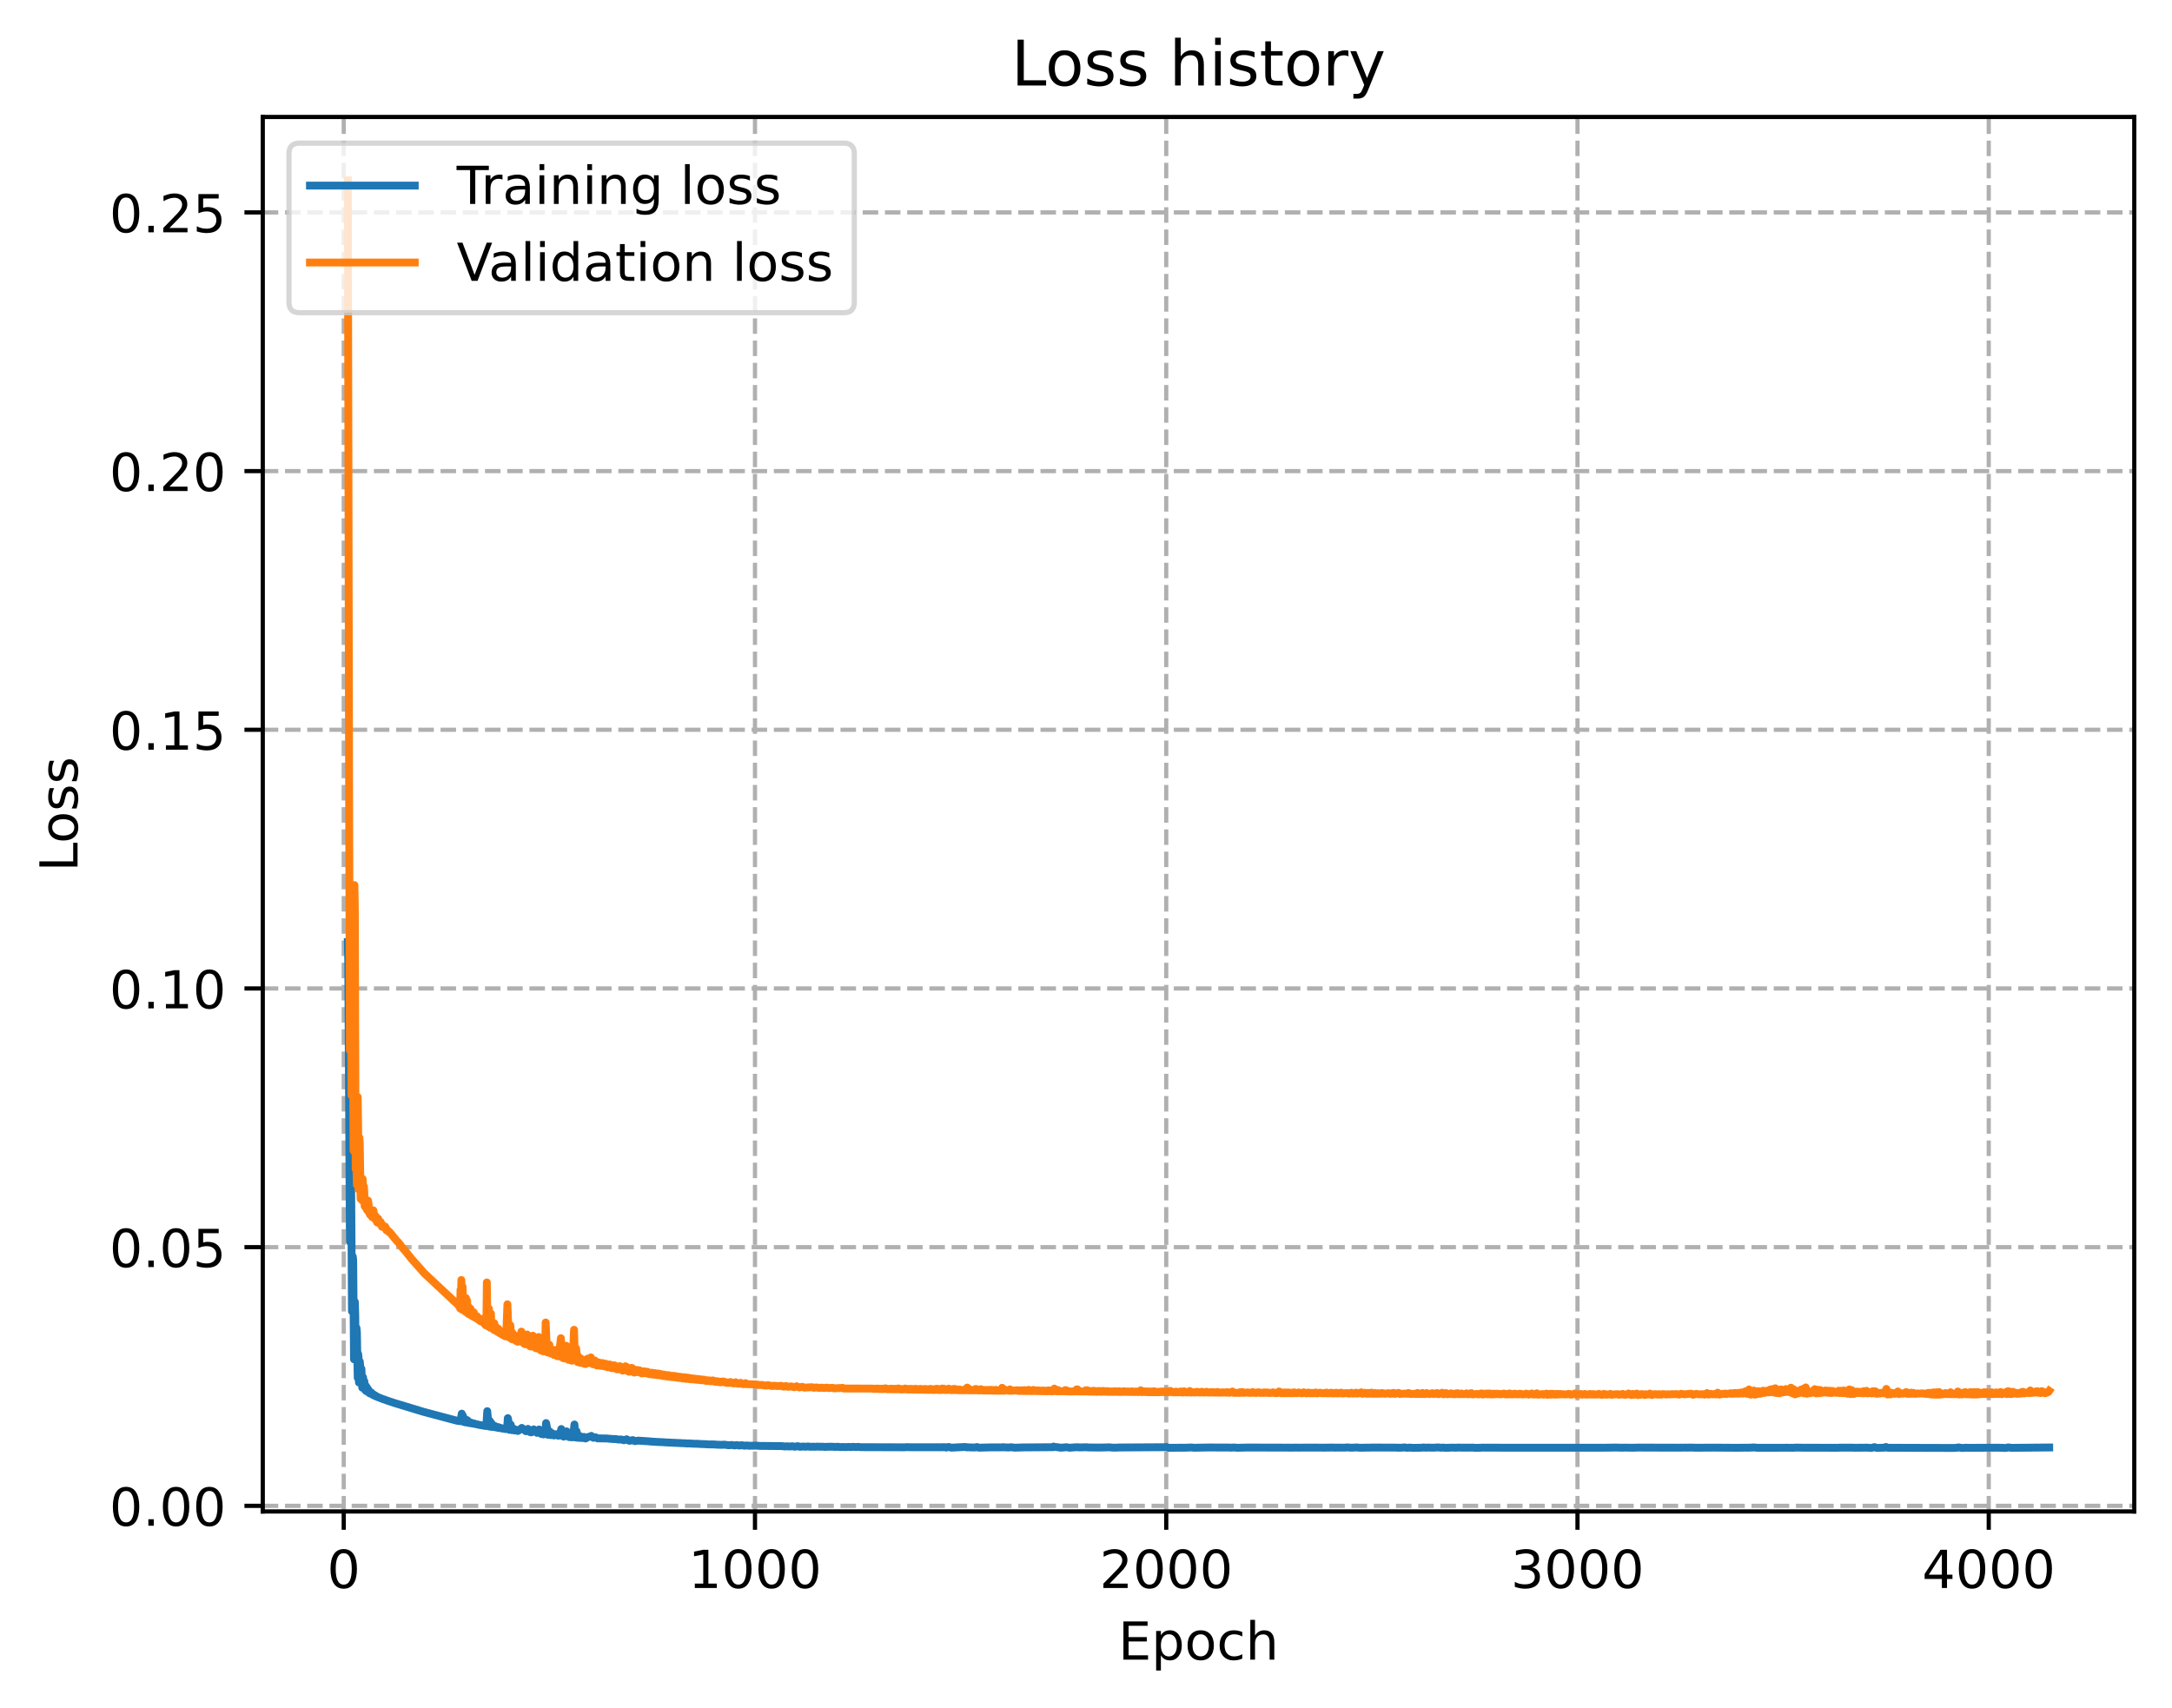 <?xml version="1.0" encoding="utf-8" standalone="no"?>
<!DOCTYPE svg PUBLIC "-//W3C//DTD SVG 1.1//EN"
  "http://www.w3.org/Graphics/SVG/1.1/DTD/svg11.dtd">
<!-- Created with matplotlib (https://matplotlib.org/) -->
<svg height="325.986pt" version="1.1" viewBox="0 0 414.464 325.986" width="414.464pt" xmlns="http://www.w3.org/2000/svg" xmlns:xlink="http://www.w3.org/1999/xlink">
 <defs>
  <style type="text/css">
*{stroke-linecap:butt;stroke-linejoin:round;}
  </style>
 </defs>
 <g id="figure_1">
  <g id="patch_1">
   <path d="M 0 325.986 
L 414.464 325.986 
L 414.464 0 
L 0 0 
z
" style="fill:#ffffff;"/>
  </g>
  <g id="axes_1">
   <g id="patch_2">
    <path d="M 50.144 288.43 
L 407.264 288.43 
L 407.264 22.318 
L 50.144 22.318 
z
" style="fill:#ffffff;"/>
   </g>
   <g id="matplotlib.axis_1">
    <g id="xtick_1">
     <g id="line2d_1">
      <path clip-path="url(#p063317f831)" d="M 65.592 288.43 
L 65.592 22.318 
" style="fill:none;stroke:#b0b0b0;stroke-dasharray:2.96,1.28;stroke-dashoffset:0;stroke-width:0.8;"/>
     </g>
     <g id="line2d_2">
      <defs>
       <path d="M 0 0 
L 0 3.5 
" id="m6c7a47ab2f" style="stroke:#000000;stroke-width:0.8;"/>
      </defs>
      <g>
       <use style="stroke:#000000;stroke-width:0.8;" x="65.592" xlink:href="#m6c7a47ab2f" y="288.43"/>
      </g>
     </g>
     <g id="text_1">
      <!-- 0 -->
      <defs>
       <path d="M 31.781 66.406 
Q 24.172 66.406 20.328 58.906 
Q 16.5 51.422 16.5 36.375 
Q 16.5 21.391 20.328 13.891 
Q 24.172 6.391 31.781 6.391 
Q 39.453 6.391 43.281 13.891 
Q 47.125 21.391 47.125 36.375 
Q 47.125 51.422 43.281 58.906 
Q 39.453 66.406 31.781 66.406 
z
M 31.781 74.219 
Q 44.047 74.219 50.516 64.516 
Q 56.984 54.828 56.984 36.375 
Q 56.984 17.969 50.516 8.266 
Q 44.047 -1.422 31.781 -1.422 
Q 19.531 -1.422 13.062 8.266 
Q 6.594 17.969 6.594 36.375 
Q 6.594 54.828 13.062 64.516 
Q 19.531 74.219 31.781 74.219 
z
" id="DejaVuSans-48"/>
      </defs>
      <g transform="translate(62.41 303.029)scale(0.1 -0.1)">
       <use xlink:href="#DejaVuSans-48"/>
      </g>
     </g>
    </g>
    <g id="xtick_2">
     <g id="line2d_3">
      <path clip-path="url(#p063317f831)" d="M 144.068 288.43 
L 144.068 22.318 
" style="fill:none;stroke:#b0b0b0;stroke-dasharray:2.96,1.28;stroke-dashoffset:0;stroke-width:0.8;"/>
     </g>
     <g id="line2d_4">
      <g>
       <use style="stroke:#000000;stroke-width:0.8;" x="144.068" xlink:href="#m6c7a47ab2f" y="288.43"/>
      </g>
     </g>
     <g id="text_2">
      <!-- 1000 -->
      <defs>
       <path d="M 12.406 8.297 
L 28.516 8.297 
L 28.516 63.922 
L 10.984 60.406 
L 10.984 69.391 
L 28.422 72.906 
L 38.281 72.906 
L 38.281 8.297 
L 54.391 8.297 
L 54.391 0 
L 12.406 0 
z
" id="DejaVuSans-49"/>
      </defs>
      <g transform="translate(131.343 303.029)scale(0.1 -0.1)">
       <use xlink:href="#DejaVuSans-49"/>
       <use x="63.623" xlink:href="#DejaVuSans-48"/>
       <use x="127.246" xlink:href="#DejaVuSans-48"/>
       <use x="190.869" xlink:href="#DejaVuSans-48"/>
      </g>
     </g>
    </g>
    <g id="xtick_3">
     <g id="line2d_5">
      <path clip-path="url(#p063317f831)" d="M 222.543 288.43 
L 222.543 22.318 
" style="fill:none;stroke:#b0b0b0;stroke-dasharray:2.96,1.28;stroke-dashoffset:0;stroke-width:0.8;"/>
     </g>
     <g id="line2d_6">
      <g>
       <use style="stroke:#000000;stroke-width:0.8;" x="222.543" xlink:href="#m6c7a47ab2f" y="288.43"/>
      </g>
     </g>
     <g id="text_3">
      <!-- 2000 -->
      <defs>
       <path d="M 19.188 8.297 
L 53.609 8.297 
L 53.609 0 
L 7.328 0 
L 7.328 8.297 
Q 12.938 14.109 22.625 23.891 
Q 32.328 33.688 34.812 36.531 
Q 39.547 41.844 41.422 45.531 
Q 43.312 49.219 43.312 52.781 
Q 43.312 58.594 39.234 62.25 
Q 35.156 65.922 28.609 65.922 
Q 23.969 65.922 18.812 64.312 
Q 13.672 62.703 7.812 59.422 
L 7.812 69.391 
Q 13.766 71.781 18.938 73 
Q 24.125 74.219 28.422 74.219 
Q 39.75 74.219 46.484 68.547 
Q 53.219 62.891 53.219 53.422 
Q 53.219 48.922 51.531 44.891 
Q 49.859 40.875 45.406 35.406 
Q 44.188 33.984 37.641 27.219 
Q 31.109 20.453 19.188 8.297 
z
" id="DejaVuSans-50"/>
      </defs>
      <g transform="translate(209.818 303.029)scale(0.1 -0.1)">
       <use xlink:href="#DejaVuSans-50"/>
       <use x="63.623" xlink:href="#DejaVuSans-48"/>
       <use x="127.246" xlink:href="#DejaVuSans-48"/>
       <use x="190.869" xlink:href="#DejaVuSans-48"/>
      </g>
     </g>
    </g>
    <g id="xtick_4">
     <g id="line2d_7">
      <path clip-path="url(#p063317f831)" d="M 301.019 288.43 
L 301.019 22.318 
" style="fill:none;stroke:#b0b0b0;stroke-dasharray:2.96,1.28;stroke-dashoffset:0;stroke-width:0.8;"/>
     </g>
     <g id="line2d_8">
      <g>
       <use style="stroke:#000000;stroke-width:0.8;" x="301.019" xlink:href="#m6c7a47ab2f" y="288.43"/>
      </g>
     </g>
     <g id="text_4">
      <!-- 3000 -->
      <defs>
       <path d="M 40.578 39.312 
Q 47.656 37.797 51.625 33 
Q 55.609 28.219 55.609 21.188 
Q 55.609 10.406 48.188 4.484 
Q 40.766 -1.422 27.094 -1.422 
Q 22.516 -1.422 17.656 -0.516 
Q 12.797 0.391 7.625 2.203 
L 7.625 11.719 
Q 11.719 9.328 16.594 8.109 
Q 21.484 6.891 26.812 6.891 
Q 36.078 6.891 40.938 10.547 
Q 45.797 14.203 45.797 21.188 
Q 45.797 27.641 41.281 31.266 
Q 36.766 34.906 28.719 34.906 
L 20.219 34.906 
L 20.219 43.016 
L 29.109 43.016 
Q 36.375 43.016 40.234 45.922 
Q 44.094 48.828 44.094 54.297 
Q 44.094 59.906 40.109 62.906 
Q 36.141 65.922 28.719 65.922 
Q 24.656 65.922 20.016 65.031 
Q 15.375 64.156 9.812 62.312 
L 9.812 71.094 
Q 15.438 72.656 20.344 73.438 
Q 25.25 74.219 29.594 74.219 
Q 40.828 74.219 47.359 69.109 
Q 53.906 64.016 53.906 55.328 
Q 53.906 49.266 50.438 45.094 
Q 46.969 40.922 40.578 39.312 
z
" id="DejaVuSans-51"/>
      </defs>
      <g transform="translate(288.294 303.029)scale(0.1 -0.1)">
       <use xlink:href="#DejaVuSans-51"/>
       <use x="63.623" xlink:href="#DejaVuSans-48"/>
       <use x="127.246" xlink:href="#DejaVuSans-48"/>
       <use x="190.869" xlink:href="#DejaVuSans-48"/>
      </g>
     </g>
    </g>
    <g id="xtick_5">
     <g id="line2d_9">
      <path clip-path="url(#p063317f831)" d="M 379.495 288.43 
L 379.495 22.318 
" style="fill:none;stroke:#b0b0b0;stroke-dasharray:2.96,1.28;stroke-dashoffset:0;stroke-width:0.8;"/>
     </g>
     <g id="line2d_10">
      <g>
       <use style="stroke:#000000;stroke-width:0.8;" x="379.495" xlink:href="#m6c7a47ab2f" y="288.43"/>
      </g>
     </g>
     <g id="text_5">
      <!-- 4000 -->
      <defs>
       <path d="M 37.797 64.312 
L 12.891 25.391 
L 37.797 25.391 
z
M 35.203 72.906 
L 47.609 72.906 
L 47.609 25.391 
L 58.016 25.391 
L 58.016 17.188 
L 47.609 17.188 
L 47.609 0 
L 37.797 0 
L 37.797 17.188 
L 4.891 17.188 
L 4.891 26.703 
z
" id="DejaVuSans-52"/>
      </defs>
      <g transform="translate(366.77 303.029)scale(0.1 -0.1)">
       <use xlink:href="#DejaVuSans-52"/>
       <use x="63.623" xlink:href="#DejaVuSans-48"/>
       <use x="127.246" xlink:href="#DejaVuSans-48"/>
       <use x="190.869" xlink:href="#DejaVuSans-48"/>
      </g>
     </g>
    </g>
    <g id="text_6">
     <!-- Epoch -->
     <defs>
      <path d="M 9.812 72.906 
L 55.906 72.906 
L 55.906 64.594 
L 19.672 64.594 
L 19.672 43.016 
L 54.391 43.016 
L 54.391 34.719 
L 19.672 34.719 
L 19.672 8.297 
L 56.781 8.297 
L 56.781 0 
L 9.812 0 
z
" id="DejaVuSans-69"/>
      <path d="M 18.109 8.203 
L 18.109 -20.797 
L 9.078 -20.797 
L 9.078 54.688 
L 18.109 54.688 
L 18.109 46.391 
Q 20.953 51.266 25.266 53.625 
Q 29.594 56 35.594 56 
Q 45.562 56 51.781 48.094 
Q 58.016 40.188 58.016 27.297 
Q 58.016 14.406 51.781 6.484 
Q 45.562 -1.422 35.594 -1.422 
Q 29.594 -1.422 25.266 0.953 
Q 20.953 3.328 18.109 8.203 
z
M 48.688 27.297 
Q 48.688 37.203 44.609 42.844 
Q 40.531 48.484 33.406 48.484 
Q 26.266 48.484 22.188 42.844 
Q 18.109 37.203 18.109 27.297 
Q 18.109 17.391 22.188 11.75 
Q 26.266 6.109 33.406 6.109 
Q 40.531 6.109 44.609 11.75 
Q 48.688 17.391 48.688 27.297 
z
" id="DejaVuSans-112"/>
      <path d="M 30.609 48.391 
Q 23.391 48.391 19.188 42.75 
Q 14.984 37.109 14.984 27.297 
Q 14.984 17.484 19.156 11.844 
Q 23.344 6.203 30.609 6.203 
Q 37.797 6.203 41.984 11.859 
Q 46.188 17.531 46.188 27.297 
Q 46.188 37.016 41.984 42.703 
Q 37.797 48.391 30.609 48.391 
z
M 30.609 56 
Q 42.328 56 49.016 48.375 
Q 55.719 40.766 55.719 27.297 
Q 55.719 13.875 49.016 6.219 
Q 42.328 -1.422 30.609 -1.422 
Q 18.844 -1.422 12.172 6.219 
Q 5.516 13.875 5.516 27.297 
Q 5.516 40.766 12.172 48.375 
Q 18.844 56 30.609 56 
z
" id="DejaVuSans-111"/>
      <path d="M 48.781 52.594 
L 48.781 44.188 
Q 44.969 46.297 41.141 47.344 
Q 37.312 48.391 33.406 48.391 
Q 24.656 48.391 19.812 42.844 
Q 14.984 37.312 14.984 27.297 
Q 14.984 17.281 19.812 11.734 
Q 24.656 6.203 33.406 6.203 
Q 37.312 6.203 41.141 7.25 
Q 44.969 8.297 48.781 10.406 
L 48.781 2.094 
Q 45.016 0.344 40.984 -0.531 
Q 36.969 -1.422 32.422 -1.422 
Q 20.062 -1.422 12.781 6.344 
Q 5.516 14.109 5.516 27.297 
Q 5.516 40.672 12.859 48.328 
Q 20.219 56 33.016 56 
Q 37.156 56 41.109 55.141 
Q 45.062 54.297 48.781 52.594 
z
" id="DejaVuSans-99"/>
      <path d="M 54.891 33.016 
L 54.891 0 
L 45.906 0 
L 45.906 32.719 
Q 45.906 40.484 42.875 44.328 
Q 39.844 48.188 33.797 48.188 
Q 26.516 48.188 22.312 43.547 
Q 18.109 38.922 18.109 30.906 
L 18.109 0 
L 9.078 0 
L 9.078 75.984 
L 18.109 75.984 
L 18.109 46.188 
Q 21.344 51.125 25.703 53.562 
Q 30.078 56 35.797 56 
Q 45.219 56 50.047 50.172 
Q 54.891 44.344 54.891 33.016 
z
" id="DejaVuSans-104"/>
     </defs>
     <g transform="translate(213.393 316.707)scale(0.1 -0.1)">
      <use xlink:href="#DejaVuSans-69"/>
      <use x="63.184" xlink:href="#DejaVuSans-112"/>
      <use x="126.66" xlink:href="#DejaVuSans-111"/>
      <use x="187.842" xlink:href="#DejaVuSans-99"/>
      <use x="242.822" xlink:href="#DejaVuSans-104"/>
     </g>
    </g>
   </g>
   <g id="matplotlib.axis_2">
    <g id="ytick_1">
     <g id="line2d_11">
      <path clip-path="url(#p063317f831)" d="M 50.144 287.355 
L 407.264 287.355 
" style="fill:none;stroke:#b0b0b0;stroke-dasharray:2.96,1.28;stroke-dashoffset:0;stroke-width:0.8;"/>
     </g>
     <g id="line2d_12">
      <defs>
       <path d="M 0 0 
L -3.5 0 
" id="m562ab0d7f2" style="stroke:#000000;stroke-width:0.8;"/>
      </defs>
      <g>
       <use style="stroke:#000000;stroke-width:0.8;" x="50.144" xlink:href="#m562ab0d7f2" y="287.355"/>
      </g>
     </g>
     <g id="text_7">
      <!-- 0.00 -->
      <defs>
       <path d="M 10.688 12.406 
L 21 12.406 
L 21 0 
L 10.688 0 
z
" id="DejaVuSans-46"/>
      </defs>
      <g transform="translate(20.878 291.154)scale(0.1 -0.1)">
       <use xlink:href="#DejaVuSans-48"/>
       <use x="63.623" xlink:href="#DejaVuSans-46"/>
       <use x="95.41" xlink:href="#DejaVuSans-48"/>
       <use x="159.033" xlink:href="#DejaVuSans-48"/>
      </g>
     </g>
    </g>
    <g id="ytick_2">
     <g id="line2d_13">
      <path clip-path="url(#p063317f831)" d="M 50.144 237.99 
L 407.264 237.99 
" style="fill:none;stroke:#b0b0b0;stroke-dasharray:2.96,1.28;stroke-dashoffset:0;stroke-width:0.8;"/>
     </g>
     <g id="line2d_14">
      <g>
       <use style="stroke:#000000;stroke-width:0.8;" x="50.144" xlink:href="#m562ab0d7f2" y="237.99"/>
      </g>
     </g>
     <g id="text_8">
      <!-- 0.05 -->
      <defs>
       <path d="M 10.797 72.906 
L 49.516 72.906 
L 49.516 64.594 
L 19.828 64.594 
L 19.828 46.734 
Q 21.969 47.469 24.109 47.828 
Q 26.266 48.188 28.422 48.188 
Q 40.625 48.188 47.75 41.5 
Q 54.891 34.812 54.891 23.391 
Q 54.891 11.625 47.562 5.094 
Q 40.234 -1.422 26.906 -1.422 
Q 22.312 -1.422 17.547 -0.641 
Q 12.797 0.141 7.719 1.703 
L 7.719 11.625 
Q 12.109 9.234 16.797 8.062 
Q 21.484 6.891 26.703 6.891 
Q 35.156 6.891 40.078 11.328 
Q 45.016 15.766 45.016 23.391 
Q 45.016 31 40.078 35.438 
Q 35.156 39.891 26.703 39.891 
Q 22.75 39.891 18.812 39.016 
Q 14.891 38.141 10.797 36.281 
z
" id="DejaVuSans-53"/>
      </defs>
      <g transform="translate(20.878 241.79)scale(0.1 -0.1)">
       <use xlink:href="#DejaVuSans-48"/>
       <use x="63.623" xlink:href="#DejaVuSans-46"/>
       <use x="95.41" xlink:href="#DejaVuSans-48"/>
       <use x="159.033" xlink:href="#DejaVuSans-53"/>
      </g>
     </g>
    </g>
    <g id="ytick_3">
     <g id="line2d_15">
      <path clip-path="url(#p063317f831)" d="M 50.144 188.626 
L 407.264 188.626 
" style="fill:none;stroke:#b0b0b0;stroke-dasharray:2.96,1.28;stroke-dashoffset:0;stroke-width:0.8;"/>
     </g>
     <g id="line2d_16">
      <g>
       <use style="stroke:#000000;stroke-width:0.8;" x="50.144" xlink:href="#m562ab0d7f2" y="188.626"/>
      </g>
     </g>
     <g id="text_9">
      <!-- 0.10 -->
      <g transform="translate(20.878 192.425)scale(0.1 -0.1)">
       <use xlink:href="#DejaVuSans-48"/>
       <use x="63.623" xlink:href="#DejaVuSans-46"/>
       <use x="95.41" xlink:href="#DejaVuSans-49"/>
       <use x="159.033" xlink:href="#DejaVuSans-48"/>
      </g>
     </g>
    </g>
    <g id="ytick_4">
     <g id="line2d_17">
      <path clip-path="url(#p063317f831)" d="M 50.144 139.262 
L 407.264 139.262 
" style="fill:none;stroke:#b0b0b0;stroke-dasharray:2.96,1.28;stroke-dashoffset:0;stroke-width:0.8;"/>
     </g>
     <g id="line2d_18">
      <g>
       <use style="stroke:#000000;stroke-width:0.8;" x="50.144" xlink:href="#m562ab0d7f2" y="139.262"/>
      </g>
     </g>
     <g id="text_10">
      <!-- 0.15 -->
      <g transform="translate(20.878 143.061)scale(0.1 -0.1)">
       <use xlink:href="#DejaVuSans-48"/>
       <use x="63.623" xlink:href="#DejaVuSans-46"/>
       <use x="95.41" xlink:href="#DejaVuSans-49"/>
       <use x="159.033" xlink:href="#DejaVuSans-53"/>
      </g>
     </g>
    </g>
    <g id="ytick_5">
     <g id="line2d_19">
      <path clip-path="url(#p063317f831)" d="M 50.144 89.898 
L 407.264 89.898 
" style="fill:none;stroke:#b0b0b0;stroke-dasharray:2.96,1.28;stroke-dashoffset:0;stroke-width:0.8;"/>
     </g>
     <g id="line2d_20">
      <g>
       <use style="stroke:#000000;stroke-width:0.8;" x="50.144" xlink:href="#m562ab0d7f2" y="89.898"/>
      </g>
     </g>
     <g id="text_11">
      <!-- 0.20 -->
      <g transform="translate(20.878 93.697)scale(0.1 -0.1)">
       <use xlink:href="#DejaVuSans-48"/>
       <use x="63.623" xlink:href="#DejaVuSans-46"/>
       <use x="95.41" xlink:href="#DejaVuSans-50"/>
       <use x="159.033" xlink:href="#DejaVuSans-48"/>
      </g>
     </g>
    </g>
    <g id="ytick_6">
     <g id="line2d_21">
      <path clip-path="url(#p063317f831)" d="M 50.144 40.533 
L 407.264 40.533 
" style="fill:none;stroke:#b0b0b0;stroke-dasharray:2.96,1.28;stroke-dashoffset:0;stroke-width:0.8;"/>
     </g>
     <g id="line2d_22">
      <g>
       <use style="stroke:#000000;stroke-width:0.8;" x="50.144" xlink:href="#m562ab0d7f2" y="40.533"/>
      </g>
     </g>
     <g id="text_12">
      <!-- 0.25 -->
      <g transform="translate(20.878 44.332)scale(0.1 -0.1)">
       <use xlink:href="#DejaVuSans-48"/>
       <use x="63.623" xlink:href="#DejaVuSans-46"/>
       <use x="95.41" xlink:href="#DejaVuSans-50"/>
       <use x="159.033" xlink:href="#DejaVuSans-53"/>
      </g>
     </g>
    </g>
    <g id="text_13">
     <!-- Loss -->
     <defs>
      <path d="M 9.812 72.906 
L 19.672 72.906 
L 19.672 8.297 
L 55.172 8.297 
L 55.172 0 
L 9.812 0 
z
" id="DejaVuSans-76"/>
      <path d="M 44.281 53.078 
L 44.281 44.578 
Q 40.484 46.531 36.375 47.5 
Q 32.281 48.484 27.875 48.484 
Q 21.188 48.484 17.844 46.438 
Q 14.5 44.391 14.5 40.281 
Q 14.5 37.156 16.891 35.375 
Q 19.281 33.594 26.516 31.984 
L 29.594 31.297 
Q 39.156 29.25 43.188 25.516 
Q 47.219 21.781 47.219 15.094 
Q 47.219 7.469 41.188 3.016 
Q 35.156 -1.422 24.609 -1.422 
Q 20.219 -1.422 15.453 -0.562 
Q 10.688 0.297 5.422 2 
L 5.422 11.281 
Q 10.406 8.688 15.234 7.391 
Q 20.062 6.109 24.812 6.109 
Q 31.156 6.109 34.562 8.281 
Q 37.984 10.453 37.984 14.406 
Q 37.984 18.062 35.516 20.016 
Q 33.062 21.969 24.703 23.781 
L 21.578 24.516 
Q 13.234 26.266 9.516 29.906 
Q 5.812 33.547 5.812 39.891 
Q 5.812 47.609 11.281 51.797 
Q 16.75 56 26.812 56 
Q 31.781 56 36.172 55.266 
Q 40.578 54.547 44.281 53.078 
z
" id="DejaVuSans-115"/>
     </defs>
     <g transform="translate(14.798 166.341)rotate(-90)scale(0.1 -0.1)">
      <use xlink:href="#DejaVuSans-76"/>
      <use x="53.963" xlink:href="#DejaVuSans-111"/>
      <use x="115.145" xlink:href="#DejaVuSans-115"/>
      <use x="167.244" xlink:href="#DejaVuSans-115"/>
     </g>
    </g>
   </g>
   <g id="line2d_23">
    <path clip-path="url(#p063317f831)" d="M 66.376 179.76 
L 66.455 183.442 
L 66.769 236.966 
L 66.847 229.272 
L 66.926 218.618 
L 67.004 225.406 
L 67.161 250.223 
L 67.318 239.779 
L 67.397 240.449 
L 67.554 259.391 
L 67.632 257.083 
L 67.711 248.421 
L 67.789 250.938 
L 67.868 259.251 
L 67.946 258.938 
L 68.024 253.399 
L 68.103 254.22 
L 68.26 262.928 
L 68.338 258.345 
L 68.417 259.031 
L 68.495 263.821 
L 68.574 262.817 
L 68.652 259.8 
L 68.731 260.606 
L 68.809 263.602 
L 68.888 263.269 
L 68.966 261.206 
L 69.123 264.808 
L 69.28 262.827 
L 69.437 264.945 
L 69.516 263.575 
L 69.672 265.254 
L 69.751 264.583 
L 69.829 264.473 
L 69.908 265.481 
L 69.986 265.353 
L 70.065 264.833 
L 70.222 265.605 
L 70.3 265.196 
L 70.379 265.345 
L 70.457 265.837 
L 70.536 265.676 
L 70.614 265.599 
L 70.693 265.953 
L 70.771 265.881 
L 70.85 265.734 
L 71.007 266.083 
L 71.085 265.98 
L 71.242 266.237 
L 71.32 266.123 
L 71.477 266.339 
L 71.556 266.274 
L 71.713 266.467 
L 71.791 266.411 
L 72.105 266.612 
L 72.89 266.915 
L 73.832 267.252 
L 75.166 267.702 
L 80.816 269.415 
L 87.173 271.106 
L 87.8 271.206 
L 87.879 271.063 
L 88.114 269.76 
L 88.271 271.143 
L 88.35 270.197 
L 88.507 271.35 
L 88.585 271.147 
L 88.664 270.79 
L 88.821 271.435 
L 88.978 270.922 
L 89.056 271.405 
L 89.134 271.381 
L 89.213 271.054 
L 89.37 271.526 
L 89.527 271.352 
L 89.684 271.572 
L 89.841 271.462 
L 89.998 271.628 
L 90.155 271.576 
L 90.312 271.685 
L 90.469 271.639 
L 90.704 271.737 
L 91.332 271.881 
L 92.666 272.121 
L 92.744 272.064 
L 92.823 271.778 
L 92.98 269.293 
L 93.058 270.167 
L 93.215 272.188 
L 93.294 271.977 
L 93.372 271.071 
L 93.451 271.134 
L 93.608 272.272 
L 93.765 271.55 
L 93.921 272.298 
L 94 272.205 
L 94.078 271.98 
L 94.157 272.034 
L 94.235 272.325 
L 94.314 272.302 
L 94.392 272.1 
L 94.471 272.192 
L 94.628 272.392 
L 94.785 272.268 
L 94.942 272.461 
L 95.099 272.336 
L 95.334 272.519 
L 95.491 272.467 
L 95.805 272.601 
L 96.119 272.633 
L 96.511 272.714 
L 96.668 272.612 
L 96.825 271.756 
L 96.904 270.619 
L 96.982 270.97 
L 97.217 272.856 
L 97.296 272.718 
L 97.453 271.853 
L 97.688 272.906 
L 97.924 272.579 
L 98.002 272.698 
L 98.159 272.975 
L 98.316 272.865 
L 98.473 272.833 
L 98.787 273.069 
L 99.022 272.955 
L 99.572 272.484 
L 100.357 273.12 
L 100.592 272.814 
L 100.749 272.671 
L 100.906 272.952 
L 101.141 273.288 
L 101.377 273.336 
L 101.534 273.223 
L 101.848 272.763 
L 102.475 273.43 
L 102.632 273.268 
L 102.868 272.787 
L 103.26 273.626 
L 103.731 273.728 
L 103.966 273.612 
L 104.045 273.378 
L 104.202 271.562 
L 104.28 271.888 
L 104.594 273.816 
L 104.83 273.127 
L 104.908 273.194 
L 105.144 273.858 
L 105.379 273.51 
L 105.457 273.585 
L 105.693 273.93 
L 106.164 273.69 
L 106.478 273.968 
L 106.713 273.949 
L 106.87 273.642 
L 107.105 272.701 
L 107.341 274.017 
L 107.576 274.149 
L 107.812 274.038 
L 107.969 273.63 
L 108.126 273.148 
L 108.596 274.237 
L 109.224 274.277 
L 109.303 274.18 
L 109.381 273.85 
L 109.617 271.835 
L 109.774 274.25 
L 109.852 274.319 
L 110.009 273.122 
L 110.088 273.446 
L 110.244 274.374 
L 110.323 274.303 
L 110.48 273.944 
L 110.715 274.401 
L 110.951 274.165 
L 111.186 274.424 
L 111.422 274.202 
L 111.736 274.503 
L 112.285 274.192 
L 112.599 274.169 
L 112.834 274.009 
L 113.227 274.365 
L 113.462 274.302 
L 113.697 274.288 
L 114.011 274.476 
L 115.738 274.503 
L 117.072 274.612 
L 117.464 274.61 
L 118.014 274.705 
L 118.563 274.696 
L 119.034 274.834 
L 119.583 274.653 
L 119.897 274.877 
L 120.132 274.948 
L 120.76 274.811 
L 121.153 275.006 
L 121.78 274.911 
L 123.428 275.02 
L 123.742 275.038 
L 124.37 275.103 
L 124.763 275.123 
L 125.312 275.16 
L 126.489 275.209 
L 127.038 275.251 
L 130.57 275.419 
L 130.805 275.416 
L 131.041 275.469 
L 131.354 275.443 
L 132.453 275.508 
L 133.159 275.512 
L 133.552 275.553 
L 133.944 275.563 
L 134.337 275.574 
L 134.729 275.601 
L 135.121 275.63 
L 135.514 275.634 
L 135.906 275.636 
L 136.298 275.639 
L 136.769 275.687 
L 137.789 275.715 
L 138.182 275.677 
L 139.045 275.794 
L 139.673 275.743 
L 140.144 275.835 
L 140.615 275.755 
L 141.085 275.859 
L 141.556 275.78 
L 142.027 275.88 
L 142.577 275.835 
L 142.89 275.891 
L 143.44 275.88 
L 144.381 275.869 
L 144.852 275.915 
L 148.855 275.95 
L 149.325 275.969 
L 149.718 276.025 
L 150.267 275.995 
L 150.66 276.034 
L 151.209 275.987 
L 151.68 276.078 
L 152.229 275.966 
L 152.621 276.092 
L 153.328 276.034 
L 153.72 276.083 
L 154.191 276.022 
L 154.583 276.09 
L 155.211 276.068 
L 155.525 276.089 
L 155.996 276.052 
L 156.545 276.082 
L 157.016 276.075 
L 157.408 276.112 
L 158.036 276.08 
L 158.664 276.075 
L 158.978 276.083 
L 159.449 276.122 
L 159.841 276.075 
L 160.312 276.141 
L 161.018 276.128 
L 161.411 276.153 
L 161.882 276.108 
L 162.274 276.149 
L 162.745 276.097 
L 163.373 276.143 
L 163.765 276.097 
L 164.157 276.159 
L 171.848 276.184 
L 172.476 276.192 
L 173.025 276.154 
L 173.81 276.177 
L 175.85 276.18 
L 179.931 276.174 
L 180.166 276.139 
L 180.559 276.24 
L 180.873 276.13 
L 181.108 276.136 
L 181.501 276.257 
L 184.169 276.123 
L 184.326 276.136 
L 184.483 276.199 
L 184.797 276.185 
L 185.032 276.204 
L 185.974 276.226 
L 186.445 276.136 
L 186.758 276.261 
L 189.191 276.198 
L 190.761 276.195 
L 190.996 276.192 
L 191.232 276.206 
L 191.388 276.155 
L 191.702 276.195 
L 192.487 276.225 
L 192.88 276.171 
L 193.664 276.26 
L 195.312 276.208 
L 200.963 276.166 
L 201.041 276.047 
L 201.119 276.1 
L 201.826 276.173 
L 202.061 276.212 
L 202.454 276.266 
L 203.317 276.184 
L 203.552 276.175 
L 204.102 276.271 
L 205.2 276.182 
L 205.357 276.184 
L 205.514 276.178 
L 205.671 276.165 
L 205.985 276.211 
L 207.319 276.171 
L 207.633 276.214 
L 208.418 276.223 
L 209.203 276.233 
L 210.301 276.228 
L 211.635 276.188 
L 212.342 276.249 
L 212.969 276.251 
L 213.519 276.225 
L 213.911 276.224 
L 214.774 276.213 
L 222.386 276.167 
L 222.543 276.114 
L 222.936 276.279 
L 226.389 276.261 
L 227.017 276.227 
L 227.33 276.222 
L 227.88 276.271 
L 230.548 276.221 
L 231.254 276.223 
L 232.745 276.231 
L 233.295 276.229 
L 234.629 276.236 
L 234.943 276.259 
L 235.492 276.214 
L 236.041 276.281 
L 238.003 276.229 
L 245.537 276.249 
L 246.714 276.261 
L 247.263 276.237 
L 247.656 276.252 
L 248.283 276.249 
L 249.775 276.239 
L 251.344 276.246 
L 252.757 276.253 
L 254.326 276.231 
L 254.718 276.253 
L 255.346 276.246 
L 256.759 276.25 
L 257.073 276.199 
L 257.622 276.26 
L 258.171 276.25 
L 258.721 276.221 
L 259.035 276.225 
L 259.427 276.27 
L 260.055 276.267 
L 260.683 276.246 
L 261.154 276.251 
L 261.703 276.236 
L 262.566 276.235 
L 265.234 276.237 
L 265.705 276.248 
L 266.176 276.237 
L 266.647 276.262 
L 267.196 276.264 
L 267.667 276.246 
L 267.981 276.202 
L 268.452 276.286 
L 269.001 276.244 
L 269.55 276.288 
L 270.806 276.275 
L 271.277 276.259 
L 271.669 276.219 
L 272.062 276.264 
L 272.611 276.231 
L 273.003 276.261 
L 273.631 276.256 
L 274.102 276.227 
L 274.416 276.209 
L 274.965 276.27 
L 275.436 276.234 
L 275.75 276.288 
L 276.378 276.275 
L 276.927 276.248 
L 277.398 276.248 
L 277.79 276.266 
L 278.34 276.233 
L 278.732 276.25 
L 279.203 276.254 
L 280.537 276.256 
L 281.008 276.237 
L 281.4 276.285 
L 282.107 276.289 
L 282.97 276.246 
L 283.755 276.255 
L 285.716 276.253 
L 286.58 276.266 
L 305.571 276.265 
L 307.062 276.254 
L 308.317 276.228 
L 309.495 276.264 
L 309.965 276.246 
L 311.378 276.266 
L 311.927 276.262 
L 312.477 276.237 
L 314.125 276.241 
L 317.264 276.253 
L 318.205 276.252 
L 319.696 276.251 
L 320.167 276.261 
L 321.658 276.244 
L 322.051 276.254 
L 322.679 276.232 
L 323.071 276.251 
L 323.542 276.269 
L 324.091 276.265 
L 327.152 276.248 
L 329.663 276.266 
L 330.997 276.273 
L 331.625 276.275 
L 333.037 276.257 
L 333.587 276.267 
L 334.058 276.241 
L 334.371 276.249 
L 334.607 276.204 
L 334.999 276.243 
L 335.313 276.279 
L 336.019 276.272 
L 337.197 276.278 
L 341.042 276.268 
L 342.298 276.276 
L 342.69 276.239 
L 344.102 276.263 
L 349.831 276.274 
L 350.616 276.281 
L 351.087 276.251 
L 352.029 276.257 
L 353.52 276.25 
L 353.912 276.274 
L 356.345 276.254 
L 357.051 276.313 
L 357.443 276.228 
L 357.679 276.151 
L 358.15 276.307 
L 359.641 276.249 
L 359.876 276.124 
L 360.19 276.272 
L 372.825 276.311 
L 373.374 276.28 
L 373.688 276.2 
L 374.394 276.316 
L 375.179 276.26 
L 375.65 276.287 
L 380.908 276.26 
L 382.163 276.282 
L 382.634 276.317 
L 383.026 276.255 
L 383.183 276.203 
L 383.811 276.286 
L 391.031 276.22 
L 391.031 276.22 
" style="fill:none;stroke:#1f77b4;stroke-linecap:square;stroke-width:1.5;"/>
   </g>
   <g id="line2d_24">
    <path clip-path="url(#p063317f831)" d="M 66.376 34.414 
L 66.612 149.263 
L 66.769 200.424 
L 66.847 178.91 
L 66.926 183.85 
L 67.083 209.023 
L 67.24 183.509 
L 67.318 188.351 
L 67.475 219.623 
L 67.632 168.894 
L 67.711 173.402 
L 67.868 223.078 
L 67.946 223.059 
L 68.024 223.025 
L 68.103 226.115 
L 68.26 209.342 
L 68.338 214.807 
L 68.417 226.954 
L 68.495 224.439 
L 68.574 217.089 
L 68.652 218.129 
L 68.809 228.782 
L 68.888 226.88 
L 69.045 228.996 
L 69.202 224.973 
L 69.359 229.325 
L 69.437 226.433 
L 69.516 227.473 
L 69.594 230.199 
L 69.672 229.727 
L 69.751 229.249 
L 69.908 230.651 
L 69.986 230.363 
L 70.065 230.949 
L 70.222 229.105 
L 70.3 229.508 
L 70.457 231.499 
L 70.536 231.422 
L 70.614 231.803 
L 70.771 231.396 
L 71.007 232.25 
L 71.085 232.271 
L 71.242 230.972 
L 71.556 232.641 
L 71.713 232.088 
L 71.948 233.259 
L 72.027 233.219 
L 72.184 232.574 
L 72.419 233.504 
L 72.498 233.43 
L 72.655 233.199 
L 72.89 234.098 
L 73.125 233.846 
L 73.361 234.291 
L 73.518 234.085 
L 73.753 234.787 
L 73.832 234.754 
L 73.91 234.702 
L 74.224 235.116 
L 74.303 235.061 
L 75.794 236.886 
L 75.951 237.007 
L 76.343 237.487 
L 76.814 238.14 
L 77.285 238.659 
L 78.619 240.328 
L 79.403 241.205 
L 80.973 242.977 
L 81.915 243.856 
L 86.78 248.419 
L 86.859 248.397 
L 87.173 248.787 
L 87.251 248.777 
L 87.486 249.107 
L 87.565 249.018 
L 87.643 249.333 
L 87.722 248.796 
L 87.8 249.683 
L 87.879 246.111 
L 87.957 248.423 
L 88.036 244.261 
L 88.193 249.937 
L 88.271 245.544 
L 88.35 249.703 
L 88.428 249.464 
L 88.507 248.639 
L 88.585 249.918 
L 88.664 248.304 
L 88.821 250.33 
L 88.899 247.688 
L 89.056 250.458 
L 89.134 248.2 
L 89.213 250.608 
L 89.291 250.328 
L 89.37 249.347 
L 89.448 250.768 
L 89.527 249.937 
L 89.684 250.888 
L 89.762 249.7 
L 89.841 250.881 
L 89.919 250.839 
L 89.998 250.132 
L 90.076 251.133 
L 90.155 250.62 
L 90.233 250.78 
L 90.312 251.259 
L 90.39 250.414 
L 90.469 251.267 
L 90.547 251.182 
L 90.626 250.891 
L 90.704 251.48 
L 90.782 251.096 
L 90.939 251.558 
L 91.018 251.177 
L 91.096 251.72 
L 91.175 251.381 
L 91.332 251.756 
L 91.41 251.623 
L 91.489 251.988 
L 91.567 251.626 
L 91.646 252.108 
L 91.724 251.774 
L 91.803 252.176 
L 91.881 251.999 
L 91.96 252.241 
L 92.038 252.201 
L 92.352 252.518 
L 92.43 252.457 
L 92.509 252.696 
L 92.587 252.409 
L 92.666 252.888 
L 92.744 251.186 
L 92.823 251.565 
L 92.901 244.723 
L 92.98 250.441 
L 93.058 249.692 
L 93.137 253.131 
L 93.215 253.106 
L 93.294 249.728 
L 93.529 253.371 
L 93.608 253.319 
L 93.686 250.66 
L 93.765 253.342 
L 93.843 253.137 
L 93.921 252.785 
L 94 253.382 
L 94.078 252.515 
L 94.235 253.783 
L 94.314 252.506 
L 94.392 253.821 
L 94.471 253.47 
L 94.549 253.573 
L 94.628 253.961 
L 94.706 253.274 
L 94.863 254.106 
L 94.942 253.498 
L 95.02 254.201 
L 95.099 253.574 
L 95.256 254.337 
L 95.334 253.864 
L 95.413 254.446 
L 95.491 254.016 
L 95.569 254.5 
L 95.648 254.442 
L 95.726 254.254 
L 95.805 254.667 
L 95.883 254.171 
L 95.962 254.763 
L 96.04 254.388 
L 96.119 254.843 
L 96.197 254.567 
L 96.276 254.909 
L 96.354 254.621 
L 96.433 255.016 
L 96.511 254.52 
L 96.59 254.992 
L 96.825 248.893 
L 97.061 255.158 
L 97.139 255.2 
L 97.296 254.518 
L 97.374 252.899 
L 97.61 255.487 
L 97.688 255.561 
L 97.767 254.336 
L 97.845 255.255 
L 97.924 254.77 
L 98.081 255.655 
L 98.159 255.494 
L 98.238 255.723 
L 98.316 254.89 
L 98.395 255.747 
L 98.473 255.309 
L 98.552 255.936 
L 98.63 255.892 
L 98.787 256.039 
L 98.865 255.616 
L 98.944 256.01 
L 99.022 255.084 
L 99.101 255.904 
L 99.179 254.826 
L 99.258 255.799 
L 99.336 254.584 
L 99.415 255.608 
L 99.493 254.107 
L 99.572 255.614 
L 99.65 254.372 
L 99.729 255.984 
L 99.807 255.228 
L 99.886 256.285 
L 99.964 255.812 
L 100.043 256.444 
L 100.121 256.058 
L 100.2 256.517 
L 100.278 255.886 
L 100.357 256.448 
L 100.435 255.362 
L 100.513 256.125 
L 100.592 254.662 
L 100.67 255.923 
L 100.749 254.909 
L 100.827 256.38 
L 100.906 255.894 
L 100.984 256.765 
L 101.063 256.471 
L 101.141 256.909 
L 101.22 256.65 
L 101.298 256.955 
L 101.377 256.47 
L 101.455 256.862 
L 101.534 255.831 
L 101.612 256.464 
L 101.691 254.895 
L 101.769 256.252 
L 101.848 255.261 
L 101.926 256.755 
L 102.005 256.264 
L 102.083 257.124 
L 102.161 256.827 
L 102.24 257.273 
L 102.318 256.952 
L 102.397 257.308 
L 102.475 256.722 
L 102.554 257.128 
L 102.632 255.892 
L 102.711 256.613 
L 102.789 255.134 
L 102.868 256.817 
L 102.946 256.238 
L 103.025 257.442 
L 103.103 257.227 
L 103.182 257.691 
L 103.26 257.607 
L 103.417 257.746 
L 103.731 257.896 
L 103.809 257.616 
L 103.888 257.832 
L 104.045 256.409 
L 104.123 252.369 
L 104.359 257.765 
L 104.516 258.099 
L 104.594 257.99 
L 104.83 256.615 
L 104.908 258.022 
L 104.987 257.963 
L 105.144 258.3 
L 105.222 257.501 
L 105.3 257.909 
L 105.379 257.608 
L 105.457 258.323 
L 105.536 258.258 
L 105.693 258.564 
L 105.771 257.925 
L 105.85 258.284 
L 105.928 257.619 
L 106.007 258.214 
L 106.085 257.843 
L 106.164 258.573 
L 106.242 258.272 
L 106.321 258.771 
L 106.399 258.487 
L 106.478 258.823 
L 106.556 258.571 
L 106.635 258.823 
L 107.027 255.366 
L 107.184 258.052 
L 107.262 259.048 
L 107.341 259.004 
L 107.498 259.179 
L 107.576 259.087 
L 107.655 259.216 
L 107.733 258.728 
L 107.812 258.995 
L 108.047 256.804 
L 108.283 259.207 
L 108.361 259.058 
L 108.44 259.473 
L 108.518 259.409 
L 108.675 259.507 
L 108.989 259.608 
L 109.067 259.51 
L 109.146 259.661 
L 109.303 259.062 
L 109.538 253.755 
L 109.695 259.326 
L 109.774 259.603 
L 109.852 259.019 
L 109.931 257.308 
L 110.244 259.939 
L 110.323 258.807 
L 110.401 259.575 
L 110.48 259.119 
L 110.637 260.035 
L 110.872 259.268 
L 110.951 260.084 
L 111.029 260.017 
L 111.108 259.929 
L 111.186 260.073 
L 111.265 259.47 
L 111.5 260.243 
L 111.657 260.124 
L 111.736 260.292 
L 111.814 259.737 
L 111.892 260.059 
L 111.971 259.398 
L 112.049 259.894 
L 112.128 259.274 
L 112.206 260.028 
L 112.285 259.313 
L 112.363 260.104 
L 112.442 259.353 
L 112.52 259.982 
L 112.599 259.136 
L 112.677 259.749 
L 112.756 259.027 
L 112.834 259.911 
L 112.913 259.345 
L 112.991 260.187 
L 113.07 259.727 
L 113.148 260.338 
L 113.227 259.93 
L 113.305 260.271 
L 113.384 259.799 
L 113.462 260.179 
L 113.54 259.629 
L 113.619 260.289 
L 113.697 259.821 
L 113.776 260.515 
L 113.854 260.121 
L 113.933 260.57 
L 114.011 260.182 
L 114.09 260.52 
L 114.168 260.072 
L 114.247 260.504 
L 114.325 260.006 
L 114.404 260.574 
L 114.482 260.143 
L 114.561 260.629 
L 114.639 260.218 
L 114.718 260.602 
L 114.796 260.14 
L 114.875 260.6 
L 114.953 260.111 
L 115.031 260.677 
L 115.11 260.149 
L 115.188 260.713 
L 115.267 260.202 
L 115.345 260.724 
L 115.424 260.233 
L 115.502 260.715 
L 115.581 260.243 
L 115.659 260.801 
L 115.738 260.303 
L 115.816 260.876 
L 115.895 260.401 
L 115.973 260.909 
L 116.052 260.419 
L 116.13 260.876 
L 116.209 260.39 
L 116.287 260.896 
L 116.366 260.384 
L 116.444 260.962 
L 116.523 260.473 
L 116.601 261.039 
L 116.679 260.599 
L 116.758 261.077 
L 116.836 260.63 
L 116.915 261.089 
L 116.993 260.585 
L 117.072 261.061 
L 117.15 260.532 
L 117.229 261.049 
L 117.307 260.566 
L 117.386 261.09 
L 117.464 260.681 
L 117.543 261.196 
L 117.621 260.806 
L 117.7 261.297 
L 117.778 260.887 
L 117.857 261.316 
L 117.935 260.838 
L 118.014 261.267 
L 118.092 260.77 
L 118.171 261.208 
L 118.249 260.705 
L 118.327 261.208 
L 118.406 260.76 
L 118.484 261.306 
L 118.563 260.955 
L 118.641 261.451 
L 118.72 261.157 
L 118.798 261.543 
L 118.877 261.226 
L 118.955 261.53 
L 119.034 261.114 
L 119.112 261.494 
L 119.191 260.988 
L 119.269 261.382 
L 119.348 260.723 
L 119.426 261.303 
L 119.505 260.809 
L 119.583 261.462 
L 119.662 261.129 
L 119.74 261.602 
L 119.819 261.318 
L 119.897 261.72 
L 119.975 261.462 
L 120.054 261.774 
L 120.132 261.405 
L 120.211 261.723 
L 120.289 261.239 
L 120.368 261.581 
L 120.446 261.027 
L 120.525 261.526 
L 120.603 261.046 
L 120.682 261.645 
L 120.76 261.304 
L 120.839 261.825 
L 120.917 261.551 
L 120.996 261.922 
L 121.074 261.638 
L 121.153 261.898 
L 121.231 261.482 
L 121.31 261.829 
L 121.388 261.418 
L 121.467 261.821 
L 121.545 261.429 
L 121.623 261.829 
L 121.702 261.467 
L 121.78 261.849 
L 121.859 261.479 
L 121.937 261.86 
L 122.016 261.498 
L 122.094 261.89 
L 122.173 261.575 
L 122.251 261.972 
L 122.33 261.729 
L 122.408 262.07 
L 122.487 261.819 
L 122.565 262.077 
L 122.644 261.744 
L 122.722 262.028 
L 122.801 261.692 
L 122.879 262.017 
L 122.958 261.695 
L 123.036 262.042 
L 123.115 261.738 
L 123.193 262.071 
L 123.271 261.784 
L 123.35 262.072 
L 123.428 261.771 
L 123.507 262.066 
L 123.585 261.781 
L 123.664 262.127 
L 123.742 261.878 
L 123.821 262.205 
L 123.899 261.95 
L 123.978 262.228 
L 124.056 261.981 
L 124.135 262.247 
L 124.213 261.986 
L 124.292 262.259 
L 124.37 261.957 
L 124.449 262.255 
L 124.527 261.968 
L 124.606 262.285 
L 124.684 262.045 
L 124.763 262.333 
L 124.841 262.077 
L 124.919 262.317 
L 124.998 262.036 
L 125.076 262.326 
L 125.155 262.082 
L 125.233 262.391 
L 125.312 262.129 
L 125.39 262.403 
L 125.469 262.135 
L 125.547 262.38 
L 125.626 262.101 
L 125.704 262.394 
L 125.783 262.149 
L 125.861 262.451 
L 125.94 262.196 
L 126.018 262.461 
L 126.097 262.208 
L 126.175 262.472 
L 126.254 262.241 
L 126.332 262.515 
L 126.41 262.279 
L 126.489 262.567 
L 126.567 262.335 
L 126.646 262.589 
L 126.724 262.339 
L 126.803 262.581 
L 126.881 262.348 
L 126.96 262.621 
L 127.038 262.387 
L 127.117 262.653 
L 127.195 262.42 
L 127.274 262.666 
L 127.352 262.429 
L 127.431 262.661 
L 127.509 262.422 
L 127.588 262.686 
L 127.666 262.437 
L 127.745 262.728 
L 127.823 262.496 
L 127.902 262.747 
L 127.98 262.538 
L 128.058 262.769 
L 128.137 262.553 
L 128.215 262.788 
L 128.294 262.55 
L 128.372 262.798 
L 128.451 262.54 
L 128.529 262.792 
L 128.608 262.559 
L 128.686 262.809 
L 128.765 262.588 
L 128.843 262.841 
L 128.922 262.612 
L 129 262.872 
L 129.079 262.642 
L 129.157 262.898 
L 129.236 262.682 
L 129.314 262.915 
L 129.393 262.69 
L 129.471 262.928 
L 129.55 262.717 
L 129.628 262.952 
L 129.706 262.736 
L 129.785 262.967 
L 129.863 262.755 
L 129.942 262.977 
L 130.02 262.759 
L 130.099 262.998 
L 130.177 262.822 
L 130.256 263.055 
L 130.334 262.867 
L 130.413 263.055 
L 130.491 262.827 
L 130.57 263.026 
L 130.648 262.813 
L 130.727 263.068 
L 130.805 262.9 
L 130.884 263.125 
L 130.962 262.935 
L 131.041 263.104 
L 131.119 262.885 
L 131.198 263.076 
L 131.276 262.902 
L 131.354 263.147 
L 131.433 262.971 
L 131.511 263.17 
L 131.59 262.973 
L 131.668 263.154 
L 131.747 262.982 
L 131.825 263.181 
L 131.904 263.029 
L 131.982 263.225 
L 132.061 263.043 
L 132.139 263.212 
L 132.218 263.043 
L 132.296 263.218 
L 132.375 263.069 
L 132.453 263.252 
L 132.532 263.096 
L 132.61 263.266 
L 132.689 263.101 
L 132.767 263.272 
L 132.846 263.12 
L 132.924 263.293 
L 133.002 263.137 
L 133.081 263.301 
L 133.159 263.156 
L 133.238 263.324 
L 133.316 263.186 
L 133.395 263.338 
L 133.473 263.201 
L 133.552 263.346 
L 133.63 263.212 
L 133.709 263.361 
L 133.787 263.242 
L 133.866 263.397 
L 133.944 263.268 
L 134.023 263.403 
L 134.101 263.263 
L 134.18 263.401 
L 134.258 263.272 
L 134.337 263.415 
L 134.415 263.298 
L 134.494 263.443 
L 134.572 263.339 
L 134.65 263.484 
L 134.729 263.384 
L 134.807 263.511 
L 134.886 263.409 
L 134.964 263.523 
L 135.043 263.404 
L 135.121 263.526 
L 135.2 263.407 
L 135.278 263.549 
L 135.357 263.429 
L 135.435 263.57 
L 135.514 263.46 
L 135.592 263.578 
L 135.671 263.459 
L 135.749 263.582 
L 135.828 263.446 
L 135.906 263.57 
L 135.985 263.421 
L 136.063 263.58 
L 136.141 263.461 
L 136.22 263.613 
L 136.298 263.518 
L 136.377 263.65 
L 136.455 263.56 
L 136.534 263.683 
L 136.612 263.573 
L 136.691 263.7 
L 136.769 263.581 
L 136.848 263.702 
L 136.926 263.6 
L 137.005 263.715 
L 137.083 263.627 
L 137.162 263.738 
L 137.24 263.652 
L 137.319 263.77 
L 137.397 263.674 
L 137.476 263.782 
L 137.554 263.682 
L 137.633 263.775 
L 137.868 263.632 
L 137.946 263.734 
L 138.025 263.626 
L 138.103 263.751 
L 138.182 263.661 
L 138.417 263.839 
L 138.496 263.76 
L 138.731 263.903 
L 138.967 263.846 
L 139.045 263.909 
L 139.281 263.745 
L 139.359 263.841 
L 139.437 263.737 
L 139.673 263.93 
L 139.908 263.979 
L 140.144 263.986 
L 140.379 263.776 
L 140.615 263.992 
L 140.85 264.057 
L 141.085 264.058 
L 141.321 263.877 
L 141.556 264.069 
L 141.792 264.127 
L 142.027 264.139 
L 142.263 263.945 
L 142.498 264.129 
L 144.46 264.2 
L 144.695 264.309 
L 144.931 264.278 
L 145.166 264.3 
L 145.323 264.29 
L 145.559 264.301 
L 145.794 264.396 
L 146.029 264.391 
L 146.265 264.417 
L 146.5 264.327 
L 147.364 264.503 
L 147.756 264.422 
L 148.148 264.495 
L 148.541 264.487 
L 148.776 264.496 
L 149.012 264.441 
L 149.561 264.622 
L 149.953 264.489 
L 150.346 264.641 
L 150.816 264.576 
L 150.973 264.564 
L 151.209 264.638 
L 151.523 264.721 
L 151.758 264.67 
L 151.994 264.536 
L 152.543 264.766 
L 153.092 264.644 
L 153.485 264.798 
L 154.976 264.718 
L 155.29 264.832 
L 155.682 264.778 
L 155.917 264.771 
L 156.231 264.855 
L 156.467 264.847 
L 156.781 264.794 
L 157.016 264.851 
L 157.33 264.867 
L 157.565 264.821 
L 157.801 264.796 
L 158.115 264.89 
L 158.586 264.846 
L 158.899 264.831 
L 159.135 264.933 
L 160.547 264.861 
L 160.783 264.823 
L 161.018 264.97 
L 166.433 264.976 
L 166.669 265.048 
L 166.904 264.988 
L 167.139 265.051 
L 167.375 264.973 
L 167.61 265.058 
L 167.689 264.991 
L 167.924 265.077 
L 168.16 265.002 
L 168.238 265.083 
L 168.474 264.995 
L 168.552 265.077 
L 168.787 264.972 
L 168.866 265.054 
L 168.944 264.934 
L 169.023 265.045 
L 169.101 264.958 
L 169.337 265.108 
L 169.494 265.115 
L 169.729 265.031 
L 169.808 265.103 
L 169.886 265.016 
L 169.965 265.098 
L 170.043 265 
L 170.122 265.097 
L 170.2 265.011 
L 170.278 265.109 
L 170.357 265.012 
L 170.435 265.122 
L 170.514 265.031 
L 170.592 265.117 
L 170.671 265.025 
L 170.749 265.122 
L 170.828 265.018 
L 170.906 265.116 
L 170.985 265.021 
L 171.063 265.115 
L 171.142 264.996 
L 171.22 265.106 
L 171.299 264.989 
L 171.377 265.105 
L 171.456 264.953 
L 171.534 265.102 
L 171.613 265.001 
L 171.691 265.131 
L 171.77 265.029 
L 171.848 265.151 
L 171.926 265.086 
L 172.162 265.162 
L 172.397 265.053 
L 172.476 265.145 
L 172.554 265.022 
L 172.633 265.12 
L 172.711 264.967 
L 172.79 265.111 
L 172.868 265.003 
L 172.947 265.138 
L 173.025 265.017 
L 173.104 265.15 
L 173.182 265.056 
L 173.261 265.166 
L 173.339 265.067 
L 173.418 265.165 
L 173.496 265.065 
L 173.574 265.165 
L 173.653 265.046 
L 173.731 265.161 
L 173.81 265.029 
L 173.888 265.157 
L 173.967 265.044 
L 174.045 265.175 
L 174.124 265.074 
L 174.202 265.177 
L 174.281 265.069 
L 174.359 265.177 
L 174.438 265.049 
L 174.516 265.165 
L 174.595 265.027 
L 174.673 265.166 
L 174.752 265.032 
L 174.83 265.172 
L 174.909 265.045 
L 174.987 265.184 
L 175.066 265.078 
L 175.144 265.193 
L 175.222 265.086 
L 175.301 265.19 
L 175.379 265.071 
L 175.458 265.191 
L 175.536 265.058 
L 175.615 265.185 
L 175.693 265.041 
L 175.772 265.193 
L 175.85 265.082 
L 175.929 265.201 
L 176.007 265.082 
L 176.086 265.205 
L 176.164 265.103 
L 176.243 265.209 
L 176.321 265.088 
L 176.4 265.202 
L 176.478 265.044 
L 176.557 265.202 
L 176.635 265.067 
L 176.714 265.211 
L 176.792 265.083 
L 176.87 265.216 
L 176.949 265.102 
L 177.027 265.224 
L 177.106 265.115 
L 177.184 265.224 
L 177.263 265.09 
L 177.341 265.219 
L 177.42 265.055 
L 177.498 265.213 
L 177.577 265.04 
L 177.655 265.218 
L 177.734 265.063 
L 177.812 265.23 
L 177.891 265.132 
L 177.969 265.239 
L 178.048 265.156 
L 178.126 265.241 
L 178.205 265.12 
L 178.283 265.237 
L 178.361 265.095 
L 178.44 265.233 
L 178.518 265.049 
L 178.597 265.227 
L 178.675 265.027 
L 178.754 265.222 
L 178.832 265.011 
L 178.911 265.218 
L 178.989 265.063 
L 179.068 265.247 
L 179.146 265.199 
L 179.382 265.258 
L 179.46 265.172 
L 179.539 265.262 
L 179.617 265.022 
L 179.696 265.234 
L 179.774 264.973 
L 179.853 265.213 
L 179.931 264.982 
L 180.009 265.198 
L 180.088 264.99 
L 180.166 265.23 
L 180.245 265.132 
L 180.402 265.254 
L 180.951 265.229 
L 181.03 264.99 
L 181.108 265.224 
L 181.187 265.124 
L 181.344 265.262 
L 181.657 265.279 
L 181.736 265.148 
L 181.814 265.264 
L 181.893 265.051 
L 181.971 265.258 
L 182.05 265.076 
L 182.128 265.249 
L 182.207 265.044 
L 182.285 265.262 
L 182.364 265.165 
L 182.521 265.257 
L 182.756 265.289 
L 182.835 265.154 
L 182.913 265.288 
L 182.992 265.174 
L 183.07 265.293 
L 183.149 265.166 
L 183.227 265.299 
L 183.305 265.204 
L 183.384 265.309 
L 183.462 265.235 
L 183.619 265.261 
L 183.855 265.312 
L 183.933 265.203 
L 184.012 265.308 
L 184.09 265.214 
L 184.169 265.298 
L 184.247 265.178 
L 184.326 265.299 
L 184.404 264.956 
L 184.483 265.18 
L 184.561 264.786 
L 184.64 265.258 
L 184.718 265.186 
L 184.797 265.319 
L 184.875 265.165 
L 184.953 265.267 
L 185.032 265.086 
L 185.189 265.312 
L 186.052 265.306 
L 186.131 265.062 
L 186.209 265.218 
L 186.288 265.063 
L 186.366 265.301 
L 186.445 265.166 
L 186.523 265.325 
L 186.601 265.274 
L 186.758 265.338 
L 186.837 265.232 
L 186.915 265.333 
L 186.994 265.171 
L 187.072 265.321 
L 187.151 265.097 
L 187.229 265.304 
L 187.308 265.145 
L 187.386 265.34 
L 187.465 265.257 
L 187.543 265.352 
L 187.622 265.241 
L 187.7 265.352 
L 187.779 265.267 
L 187.857 265.359 
L 187.936 265.287 
L 188.014 265.357 
L 188.093 265.235 
L 188.171 265.354 
L 188.249 265.235 
L 188.328 265.361 
L 188.406 265.247 
L 188.485 265.363 
L 188.563 265.241 
L 188.642 265.368 
L 188.72 265.245 
L 188.799 265.369 
L 188.877 265.229 
L 188.956 265.367 
L 189.034 265.211 
L 189.113 265.367 
L 189.191 265.215 
L 189.27 265.376 
L 189.348 265.262 
L 189.427 265.38 
L 189.505 265.274 
L 189.584 265.382 
L 189.662 265.28 
L 189.74 265.384 
L 189.819 265.257 
L 189.897 265.383 
L 189.976 265.224 
L 190.054 265.381 
L 190.133 265.238 
L 190.211 265.388 
L 190.29 265.269 
L 190.368 265.393 
L 190.447 265.293 
L 190.525 265.395 
L 190.604 265.3 
L 190.682 265.395 
L 190.761 265.329 
L 190.996 265.398 
L 191.075 265.202 
L 191.153 265.327 
L 191.232 264.831 
L 191.31 265.206 
L 191.388 265.091 
L 191.467 265.397 
L 191.545 265.359 
L 191.624 265.39 
L 191.702 265.162 
L 191.859 265.355 
L 192.409 265.265 
L 192.487 265.388 
L 192.723 265.134 
L 192.801 265.381 
L 192.88 265.298 
L 192.958 265.401 
L 193.036 265.283 
L 193.193 265.382 
L 194.214 265.296 
L 194.292 265.431 
L 194.371 265.319 
L 194.449 265.433 
L 194.528 265.314 
L 194.606 265.439 
L 194.684 265.342 
L 194.763 265.442 
L 194.841 265.316 
L 194.92 265.44 
L 194.998 265.305 
L 195.077 265.444 
L 195.155 265.322 
L 195.234 265.444 
L 195.312 265.293 
L 195.391 265.441 
L 195.469 265.277 
L 195.548 265.441 
L 195.626 265.289 
L 195.705 265.45 
L 195.783 265.35 
L 195.862 265.454 
L 195.94 265.374 
L 196.019 265.454 
L 196.097 265.288 
L 196.176 265.432 
L 196.254 265.232 
L 196.332 265.423 
L 196.411 265.254 
L 196.489 265.446 
L 196.568 265.362 
L 196.725 265.457 
L 196.882 265.451 
L 196.96 265.465 
L 197.039 265.314 
L 197.117 265.432 
L 197.196 265.235 
L 197.274 265.443 
L 197.353 265.356 
L 197.51 265.427 
L 197.745 265.465 
L 197.824 265.323 
L 197.902 265.467 
L 197.98 265.374 
L 198.059 265.469 
L 198.137 265.332 
L 198.216 265.467 
L 198.294 265.344 
L 198.373 265.475 
L 198.451 265.4 
L 198.53 265.478 
L 198.608 265.375 
L 198.687 265.476 
L 198.765 265.351 
L 198.844 265.479 
L 198.922 265.379 
L 199.001 265.483 
L 199.079 265.365 
L 199.158 265.482 
L 199.236 265.354 
L 199.315 265.487 
L 199.393 265.389 
L 199.471 265.493 
L 199.55 265.41 
L 199.628 265.496 
L 199.707 265.415 
L 199.785 265.495 
L 199.864 265.351 
L 199.942 265.48 
L 200.021 265.317 
L 200.099 265.479 
L 200.178 265.33 
L 200.256 265.481 
L 200.335 265.337 
L 200.413 265.486 
L 200.492 265.357 
L 200.57 265.502 
L 200.649 265.42 
L 200.727 265.509 
L 200.806 265.398 
L 200.884 265.505 
L 200.963 265.43 
L 201.198 264.985 
L 201.355 265.465 
L 201.669 265.501 
L 201.747 265.248 
L 201.826 265.356 
L 201.904 265.262 
L 201.983 265.504 
L 202.061 265.448 
L 202.297 265.496 
L 202.689 265.498 
L 202.924 265.442 
L 203.16 265.507 
L 203.238 265.283 
L 203.317 265.487 
L 203.395 265.283 
L 203.474 265.497 
L 203.552 265.336 
L 203.631 265.526 
L 203.709 265.472 
L 203.945 265.533 
L 204.259 265.534 
L 205.357 265.51 
L 205.436 265.14 
L 205.514 265.21 
L 205.593 265.125 
L 205.75 265.514 
L 205.828 265.546 
L 205.907 265.367 
L 205.985 265.442 
L 206.299 265.546 
L 206.456 265.54 
L 207.084 265.533 
L 207.162 265.315 
L 207.241 265.53 
L 207.319 265.357 
L 207.398 265.515 
L 207.476 265.293 
L 207.555 265.542 
L 207.633 265.472 
L 207.711 265.563 
L 207.79 265.452 
L 207.868 265.559 
L 207.947 265.492 
L 208.104 265.502 
L 208.182 265.569 
L 208.261 265.435 
L 208.339 265.571 
L 208.418 265.455 
L 208.496 265.572 
L 208.575 265.427 
L 208.653 265.555 
L 208.732 265.4 
L 208.81 265.566 
L 208.889 265.438 
L 208.967 265.578 
L 209.046 265.452 
L 209.124 265.587 
L 209.203 265.506 
L 209.281 265.589 
L 209.359 265.476 
L 209.438 265.583 
L 209.516 265.452 
L 209.595 265.585 
L 209.673 265.469 
L 209.752 265.581 
L 209.83 265.438 
L 209.909 265.567 
L 209.987 265.453 
L 210.066 265.588 
L 210.144 265.531 
L 210.223 265.595 
L 210.458 265.425 
L 210.537 265.545 
L 210.615 265.426 
L 210.694 265.574 
L 210.772 265.502 
L 210.929 265.568 
L 211.164 265.597 
L 211.243 265.466 
L 211.321 265.589 
L 211.4 265.481 
L 211.478 265.599 
L 211.557 265.496 
L 211.635 265.6 
L 211.714 265.504 
L 211.792 265.603 
L 211.871 265.536 
L 212.106 265.602 
L 212.185 265.516 
L 212.263 265.607 
L 212.342 265.529 
L 212.42 265.613 
L 212.498 265.53 
L 212.577 265.613 
L 212.655 265.494 
L 212.734 265.594 
L 212.812 265.487 
L 212.969 265.559 
L 213.205 265.622 
L 213.44 265.475 
L 213.519 265.61 
L 213.597 265.515 
L 213.676 265.626 
L 213.754 265.545 
L 213.833 265.624 
L 213.911 265.524 
L 213.99 265.619 
L 214.068 265.539 
L 214.146 265.624 
L 214.225 265.548 
L 214.303 265.621 
L 214.382 265.506 
L 214.46 265.613 
L 214.539 265.495 
L 214.617 265.614 
L 214.696 265.521 
L 214.853 265.577 
L 215.088 265.626 
L 215.167 265.523 
L 215.245 265.62 
L 215.324 265.528 
L 215.402 265.625 
L 215.481 265.552 
L 215.638 265.58 
L 215.716 265.639 
L 215.794 265.543 
L 215.873 265.629 
L 215.951 265.513 
L 216.03 265.622 
L 216.108 265.517 
L 216.187 265.631 
L 216.265 265.543 
L 216.344 265.638 
L 216.422 265.569 
L 216.658 265.637 
L 216.736 265.545 
L 216.815 265.634 
L 216.893 265.54 
L 217.05 265.592 
L 217.286 265.65 
L 217.521 265.473 
L 217.599 265.53 
L 217.678 265.31 
L 217.913 265.662 
L 218.227 265.62 
L 218.306 265.495 
L 218.463 265.638 
L 218.698 265.638 
L 218.777 265.522 
L 218.855 265.667 
L 218.934 265.622 
L 219.012 265.669 
L 219.09 265.532 
L 219.169 265.648 
L 219.247 265.537 
L 219.326 265.674 
L 219.404 265.626 
L 219.483 265.677 
L 219.561 265.582 
L 219.64 265.668 
L 219.718 265.543 
L 219.797 265.678 
L 219.875 265.618 
L 219.954 265.683 
L 220.032 265.58 
L 220.111 265.666 
L 220.189 265.48 
L 220.268 265.647 
L 220.346 265.536 
L 220.425 265.684 
L 220.503 265.616 
L 220.582 265.684 
L 220.817 265.58 
L 220.895 265.674 
L 220.974 265.597 
L 221.131 265.615 
L 221.209 265.682 
L 221.288 265.586 
L 221.366 265.669 
L 221.445 265.554 
L 221.523 265.652 
L 221.602 265.545 
L 221.68 265.645 
L 221.759 265.534 
L 221.837 265.64 
L 221.916 265.531 
L 222.073 265.642 
L 222.229 265.691 
L 222.308 265.533 
L 222.386 265.65 
L 222.465 265.517 
L 222.543 265.659 
L 222.622 265.574 
L 222.779 265.671 
L 222.936 265.704 
L 223.328 265.419 
L 223.407 265.64 
L 223.485 265.57 
L 223.642 265.672 
L 223.956 265.713 
L 224.191 265.599 
L 224.27 265.704 
L 224.348 265.567 
L 224.427 265.686 
L 224.505 265.575 
L 224.584 265.703 
L 224.662 265.652 
L 224.898 265.707 
L 225.133 265.576 
L 225.212 265.669 
L 225.29 265.533 
L 225.525 265.727 
L 225.839 265.718 
L 225.918 265.49 
L 225.996 265.587 
L 226.075 265.552 
L 226.232 265.697 
L 226.467 265.702 
L 226.624 265.723 
L 226.938 265.688 
L 227.017 265.446 
L 227.252 265.738 
L 227.487 265.641 
L 227.644 265.702 
L 227.88 265.735 
L 228.272 265.607 
L 228.351 265.717 
L 228.429 265.62 
L 228.508 265.708 
L 228.586 265.601 
L 228.743 265.658 
L 228.978 265.746 
L 229.214 265.621 
L 229.292 265.706 
L 229.371 265.585 
L 229.606 265.743 
L 229.842 265.714 
L 230.077 265.724 
L 230.156 265.609 
L 230.234 265.692 
L 230.313 265.597 
L 230.548 265.743 
L 230.783 265.714 
L 231.019 265.744 
L 231.097 265.651 
L 231.176 265.73 
L 231.254 265.645 
L 231.49 265.733 
L 231.568 265.659 
L 231.804 265.755 
L 232.039 265.701 
L 232.117 265.745 
L 232.196 265.637 
L 232.274 265.717 
L 232.353 265.625 
L 232.588 265.761 
L 232.824 265.728 
L 233.059 265.764 
L 233.295 265.685 
L 233.53 265.751 
L 233.765 265.71 
L 234.001 265.756 
L 234.079 265.667 
L 234.158 265.754 
L 234.236 265.668 
L 234.393 265.746 
L 234.629 265.788 
L 235.178 265.542 
L 235.335 265.722 
L 235.413 265.798 
L 235.57 265.779 
L 235.727 265.805 
L 236.355 265.778 
L 236.434 265.81 
L 236.512 265.711 
L 236.591 265.795 
L 236.669 265.663 
L 236.748 265.793 
L 236.826 265.666 
L 236.904 265.778 
L 236.983 265.649 
L 237.061 265.763 
L 237.14 265.659 
L 237.375 265.798 
L 237.611 265.76 
L 237.846 265.748 
L 238.003 265.753 
L 238.082 265.708 
L 238.317 265.801 
L 238.552 265.771 
L 238.788 265.801 
L 239.023 265.643 
L 239.259 265.774 
L 239.337 265.733 
L 239.494 265.797 
L 239.73 265.818 
L 239.965 265.694 
L 240.2 265.756 
L 240.279 265.69 
L 240.514 265.817 
L 240.75 265.771 
L 240.985 265.817 
L 241.221 265.703 
L 241.456 265.801 
L 241.692 265.719 
L 241.77 265.797 
L 241.848 265.715 
L 242.084 265.815 
L 242.241 265.836 
L 242.633 265.763 
L 242.712 265.81 
L 242.947 265.694 
L 243.183 265.799 
L 243.339 265.851 
L 243.732 265.84 
L 243.889 265.759 
L 243.967 265.751 
L 244.046 265.539 
L 244.124 265.585 
L 244.203 265.586 
L 244.36 265.839 
L 244.595 265.872 
L 244.674 265.761 
L 244.909 265.876 
L 245.144 265.711 
L 245.223 265.822 
L 245.301 265.739 
L 245.38 265.873 
L 245.458 265.813 
L 245.537 265.868 
L 245.615 265.75 
L 245.694 265.837 
L 245.772 265.715 
L 245.851 265.849 
L 245.929 265.758 
L 246.008 265.871 
L 246.086 265.782 
L 246.165 265.861 
L 246.243 265.761 
L 246.4 265.806 
L 246.635 265.883 
L 246.871 265.707 
L 246.949 265.813 
L 247.028 265.711 
L 247.106 265.85 
L 247.185 265.794 
L 247.342 265.852 
L 247.577 265.864 
L 247.813 265.713 
L 248.362 265.885 
L 248.676 265.84 
L 248.754 265.695 
L 248.833 265.756 
L 248.911 265.739 
L 249.068 265.836 
L 249.304 265.891 
L 249.539 265.772 
L 249.618 265.856 
L 249.696 265.732 
L 249.775 265.872 
L 249.853 265.806 
L 250.01 265.841 
L 250.088 265.893 
L 250.324 265.796 
L 250.559 265.888 
L 250.795 265.802 
L 250.873 265.862 
L 250.952 265.749 
L 251.03 265.811 
L 251.109 265.736 
L 251.344 265.904 
L 251.893 265.763 
L 252.129 265.868 
L 252.364 265.848 
L 252.6 265.889 
L 252.835 265.804 
L 252.914 265.88 
L 252.992 265.775 
L 253.07 265.841 
L 253.149 265.752 
L 253.384 265.899 
L 253.777 265.84 
L 253.855 265.879 
L 253.934 265.772 
L 254.012 265.834 
L 254.091 265.772 
L 254.326 265.916 
L 254.718 265.824 
L 254.797 265.893 
L 254.875 265.783 
L 254.954 265.856 
L 255.032 265.778 
L 255.268 265.912 
L 255.66 265.842 
L 255.739 265.887 
L 255.817 265.765 
L 255.896 265.836 
L 255.974 265.768 
L 256.21 265.921 
L 257.073 265.824 
L 257.23 265.917 
L 257.465 265.946 
L 257.858 265.77 
L 258.093 265.936 
L 258.485 265.9 
L 258.564 265.93 
L 258.642 265.792 
L 258.721 265.847 
L 258.799 265.771 
L 259.035 265.94 
L 259.662 265.789 
L 259.741 265.692 
L 259.976 265.972 
L 260.212 265.922 
L 260.447 265.777 
L 260.604 265.915 
L 260.84 265.975 
L 261.075 265.803 
L 261.31 265.972 
L 261.703 265.752 
L 261.938 265.98 
L 262.174 265.889 
L 262.252 265.951 
L 262.331 265.817 
L 262.409 265.948 
L 262.488 265.876 
L 262.566 265.984 
L 262.645 265.911 
L 262.723 265.966 
L 262.802 265.868 
L 262.88 265.948 
L 262.958 265.859 
L 263.194 265.969 
L 263.429 265.897 
L 263.508 265.961 
L 263.586 265.845 
L 263.665 265.923 
L 263.743 265.834 
L 263.822 265.939 
L 263.9 265.874 
L 264.057 265.899 
L 264.293 265.971 
L 264.528 265.911 
L 264.763 265.91 
L 264.92 265.866 
L 264.999 265.849 
L 265.234 265.984 
L 265.47 265.954 
L 265.705 265.962 
L 265.784 265.817 
L 265.862 265.88 
L 265.941 265.797 
L 266.176 265.99 
L 266.882 265.8 
L 267.118 266.003 
L 267.902 265.939 
L 268.609 265.966 
L 268.687 265.837 
L 268.766 265.889 
L 268.844 265.841 
L 269.08 266.006 
L 269.55 265.98 
L 269.786 266.011 
L 270.021 265.946 
L 270.257 266.025 
L 270.492 265.812 
L 270.728 266.007 
L 271.198 266.015 
L 271.434 265.819 
L 271.669 266.024 
L 271.905 265.995 
L 271.983 266.03 
L 272.219 265.842 
L 272.454 265.969 
L 272.533 265.931 
L 272.768 266.032 
L 273.317 265.853 
L 273.553 266.022 
L 273.945 265.941 
L 274.024 265.987 
L 274.102 265.847 
L 274.18 265.901 
L 274.259 265.84 
L 274.494 266.049 
L 275.122 265.866 
L 275.201 265.778 
L 275.436 266.064 
L 275.828 265.997 
L 275.907 265.837 
L 276.142 266.05 
L 276.299 266.054 
L 276.692 265.944 
L 276.77 266.009 
L 276.849 265.89 
L 277.084 266.027 
L 277.163 265.929 
L 277.398 266.057 
L 277.633 266.013 
L 277.712 266.061 
L 277.947 265.878 
L 278.026 265.951 
L 278.104 265.857 
L 278.183 266.004 
L 278.261 265.936 
L 278.34 266.052 
L 278.418 265.991 
L 278.575 266 
L 278.654 266.052 
L 278.732 265.932 
L 278.811 265.991 
L 278.889 265.918 
L 279.124 266.045 
L 279.36 266.025 
L 279.595 266.032 
L 279.752 265.956 
L 279.831 265.894 
L 280.066 266.063 
L 280.302 266.043 
L 280.537 266.045 
L 280.616 265.875 
L 280.694 265.914 
L 280.772 265.854 
L 281.008 266.089 
L 281.871 265.998 
L 282.028 266.077 
L 282.499 266.041 
L 282.577 265.92 
L 282.656 265.973 
L 282.734 265.898 
L 282.97 266.114 
L 283.362 265.938 
L 283.519 266.046 
L 283.676 266.031 
L 283.755 266.063 
L 283.833 265.913 
L 283.912 265.999 
L 283.99 265.909 
L 284.068 266.069 
L 284.147 265.966 
L 284.225 266.071 
L 284.304 265.928 
L 284.382 266.041 
L 284.461 265.944 
L 284.539 266.089 
L 284.618 266.017 
L 284.696 266.108 
L 284.932 265.96 
L 285.01 266.057 
L 285.089 265.953 
L 285.167 266.07 
L 285.246 265.986 
L 285.324 266.074 
L 285.559 265.961 
L 285.638 266.039 
L 285.716 265.95 
L 285.952 266.064 
L 286.187 266.002 
L 286.423 266.08 
L 286.972 265.928 
L 287.207 266.064 
L 287.286 266.006 
L 287.521 266.106 
L 287.757 266.031 
L 287.835 266.078 
L 287.914 265.934 
L 287.992 265.978 
L 288.071 265.91 
L 288.306 266.09 
L 288.542 266.061 
L 288.777 266.088 
L 288.855 265.976 
L 288.934 266.038 
L 289.012 265.949 
L 289.248 266.072 
L 289.326 266.007 
L 289.483 266.038 
L 289.719 266.091 
L 289.954 265.962 
L 290.19 266.052 
L 290.268 265.988 
L 290.503 266.111 
L 290.739 266.053 
L 290.974 266.084 
L 291.21 265.942 
L 291.445 266.07 
L 291.524 266.016 
L 291.759 266.124 
L 292.308 265.913 
L 292.544 266.107 
L 292.779 266.107 
L 293.015 266.097 
L 293.172 265.962 
L 293.25 265.882 
L 293.486 266.144 
L 294.349 266.029 
L 294.506 266.135 
L 294.82 266.085 
L 295.055 265.942 
L 295.29 266.172 
L 295.683 265.985 
L 295.918 266.146 
L 296.154 265.972 
L 296.389 266.093 
L 296.468 266.024 
L 296.546 266.141 
L 296.625 266.028 
L 296.703 266.116 
L 296.782 266.003 
L 296.86 266.113 
L 296.938 266.021 
L 297.017 266.133 
L 297.095 266.02 
L 297.174 266.101 
L 297.252 265.998 
L 297.331 266.098 
L 297.409 266.023 
L 297.488 266.107 
L 297.566 266.015 
L 297.645 266.089 
L 297.723 266.019 
L 297.88 266.022 
L 298.116 266.083 
L 298.351 266.049 
L 298.586 266.107 
L 298.822 266.075 
L 299.057 266.082 
L 299.293 265.983 
L 299.528 266.096 
L 299.607 266.039 
L 299.842 266.145 
L 300.078 266.071 
L 300.234 266.029 
L 300.313 266.062 
L 300.548 265.914 
L 300.784 266.152 
L 301.647 266.014 
L 301.882 266.149 
L 302.118 266.071 
L 302.196 266.1 
L 302.353 266.034 
L 302.432 266.003 
L 302.667 266.14 
L 302.903 266.102 
L 303.138 266.13 
L 303.374 266.002 
L 303.609 266.113 
L 303.844 266.05 
L 303.923 266.123 
L 304.158 266.038 
L 304.394 266.132 
L 304.629 266.095 
L 304.865 266.11 
L 305.1 265.984 
L 305.492 266.154 
L 305.728 266.133 
L 305.806 266.169 
L 306.042 265.996 
L 306.277 266.09 
L 306.356 266.047 
L 306.591 266.155 
L 306.826 266.107 
L 307.062 266.089 
L 307.219 266.031 
L 307.297 265.989 
L 307.533 266.168 
L 307.768 266.117 
L 308.004 266.108 
L 308.161 266.071 
L 308.396 266.052 
L 308.553 266.046 
L 308.788 266.122 
L 308.867 266.063 
L 308.945 266.154 
L 309.024 266.085 
L 309.181 266.094 
L 309.416 266.113 
L 309.652 265.995 
L 309.887 266.144 
L 310.044 266.164 
L 310.279 266.129 
L 310.515 266.106 
L 310.75 265.917 
L 311.221 266.184 
L 311.3 266.211 
L 311.535 266.005 
L 311.77 266.155 
L 312.32 265.939 
L 312.555 266.23 
L 312.791 266.088 
L 312.869 266.153 
L 312.948 266.071 
L 313.026 266.163 
L 313.105 266.092 
L 313.261 266.025 
L 313.732 266.111 
L 313.811 266.196 
L 313.889 266.118 
L 313.968 266.189 
L 314.046 266.058 
L 314.125 266.125 
L 314.203 266.066 
L 314.36 266.107 
L 314.596 266.09 
L 314.831 265.938 
L 315.223 266.209 
L 315.459 266.073 
L 315.694 266.105 
L 315.93 266.038 
L 316.322 266.136 
L 316.557 266.038 
L 316.95 266.145 
L 317.342 266.024 
L 318.048 266.122 
L 318.284 266.066 
L 318.676 266.088 
L 318.99 266.051 
L 319.618 266.058 
L 319.853 266.022 
L 320.403 266.131 
L 320.795 265.972 
L 321.423 266.082 
L 322.6 265.959 
L 322.836 265.99 
L 323.071 266.165 
L 323.699 265.984 
L 324.17 266.078 
L 325.033 266.053 
L 325.268 266.133 
L 325.739 265.838 
L 325.975 266.124 
L 326.132 266.1 
L 326.524 265.99 
L 326.759 266.079 
L 327.23 266.012 
L 327.387 266.096 
L 327.544 266.062 
L 327.779 265.772 
L 328.093 266.135 
L 328.721 265.969 
L 328.957 266.013 
L 329.192 265.926 
L 329.427 266.024 
L 329.977 265.912 
L 330.212 265.96 
L 330.291 265.864 
L 330.526 265.98 
L 330.762 265.89 
L 330.84 265.964 
L 330.919 265.827 
L 330.997 265.946 
L 331.075 265.815 
L 331.154 265.94 
L 331.232 265.857 
L 331.311 265.95 
L 331.546 265.846 
L 331.625 265.948 
L 331.703 265.818 
L 331.782 265.944 
L 331.86 265.804 
L 331.939 265.936 
L 332.017 265.813 
L 332.096 265.924 
L 332.174 265.777 
L 332.253 265.901 
L 332.331 265.703 
L 332.41 265.903 
L 332.488 265.772 
L 332.567 265.939 
L 332.645 265.869 
L 332.723 265.914 
L 332.959 265.553 
L 333.037 265.84 
L 333.116 265.499 
L 333.273 265.913 
L 333.43 265.988 
L 333.587 265.588 
L 333.665 265.822 
L 333.744 265.151 
L 333.901 265.888 
L 334.058 266.14 
L 334.136 266.095 
L 334.215 265.851 
L 334.293 265.899 
L 334.371 265.778 
L 334.45 265.995 
L 334.685 265.359 
L 334.842 266.138 
L 334.999 266.123 
L 335.156 265.964 
L 335.313 266.012 
L 335.392 265.966 
L 335.47 265.48 
L 335.549 265.814 
L 335.627 265.502 
L 335.784 265.974 
L 336.176 265.87 
L 336.412 265.389 
L 336.49 265.769 
L 336.569 265.56 
L 336.647 265.812 
L 336.726 265.689 
L 336.804 265.774 
L 336.883 265.421 
L 336.961 265.742 
L 337.04 265.544 
L 337.118 265.692 
L 337.197 265.565 
L 337.275 265.699 
L 337.354 265.347 
L 337.432 265.697 
L 337.511 265.459 
L 337.589 265.706 
L 337.667 265.505 
L 337.746 265.631 
L 337.824 265.147 
L 337.903 265.654 
L 337.981 265.395 
L 338.06 265.654 
L 338.295 265.064 
L 338.374 265.631 
L 338.452 265.389 
L 338.531 265.753 
L 338.609 265.624 
L 338.688 265.622 
L 338.766 264.924 
L 338.845 265.641 
L 338.923 265.322 
L 339.002 265.84 
L 339.08 265.818 
L 339.158 265.689 
L 339.237 265.175 
L 339.315 265.667 
L 339.394 265.32 
L 339.551 265.876 
L 339.629 265.828 
L 339.708 265.233 
L 339.786 265.66 
L 339.865 265.135 
L 339.943 265.753 
L 340.022 265.716 
L 340.1 265.737 
L 340.179 265.349 
L 340.257 265.64 
L 340.336 265.214 
L 340.414 265.623 
L 340.493 265.51 
L 340.571 265.656 
L 340.65 265.251 
L 340.728 265.603 
L 340.806 265.071 
L 340.885 265.617 
L 340.963 265.446 
L 341.042 265.622 
L 341.12 265.343 
L 341.199 265.566 
L 341.277 265.11 
L 341.356 265.623 
L 341.434 265.355 
L 341.513 265.646 
L 341.591 265.366 
L 341.67 265.567 
L 341.748 264.808 
L 341.827 265.685 
L 341.905 265.613 
L 341.984 265.871 
L 342.062 265.804 
L 342.141 265.673 
L 342.219 265.084 
L 342.298 265.665 
L 342.376 265.291 
L 342.533 266.091 
L 342.611 265.981 
L 342.69 265.38 
L 342.768 265.767 
L 342.847 265.428 
L 342.925 265.849 
L 343.004 265.82 
L 343.082 265.921 
L 343.161 265.589 
L 343.239 265.865 
L 343.475 265.565 
L 343.553 265.721 
L 343.632 265.196 
L 343.71 265.77 
L 343.789 265.634 
L 343.867 265.61 
L 343.946 265.235 
L 344.024 265.646 
L 344.102 265.014 
L 344.259 265.887 
L 344.338 265.803 
L 344.416 265.452 
L 344.495 265.69 
L 344.573 264.758 
L 344.652 265.762 
L 344.73 265.635 
L 344.809 265.963 
L 345.044 265.471 
L 345.123 265.765 
L 345.201 265.632 
L 345.437 265.869 
L 345.672 265.706 
L 345.75 265.715 
L 345.829 265.505 
L 345.907 265.74 
L 345.986 265.353 
L 346.064 265.764 
L 346.143 265.518 
L 346.221 265.681 
L 346.3 265.091 
L 346.378 265.701 
L 346.457 265.43 
L 346.614 265.907 
L 346.771 265.507 
L 346.849 265.714 
L 346.928 265.208 
L 347.006 265.773 
L 347.085 265.663 
L 347.163 265.874 
L 347.242 265.587 
L 347.32 265.773 
L 347.398 265.269 
L 347.477 265.777 
L 347.555 265.569 
L 347.634 265.789 
L 347.712 265.493 
L 347.791 265.74 
L 347.869 265.449 
L 347.948 265.713 
L 348.026 265.595 
L 348.105 265.698 
L 348.183 265.519 
L 348.262 265.714 
L 348.34 265.343 
L 348.419 265.736 
L 348.497 265.496 
L 348.576 265.745 
L 348.654 265.445 
L 348.733 265.732 
L 348.811 265.379 
L 348.889 265.782 
L 348.968 265.657 
L 349.046 265.819 
L 349.125 265.675 
L 349.203 265.781 
L 349.282 265.394 
L 349.36 265.766 
L 349.439 265.506 
L 349.517 265.826 
L 349.596 265.631 
L 349.674 265.779 
L 349.753 265.445 
L 349.831 265.761 
L 349.91 265.563 
L 349.988 265.756 
L 350.067 265.681 
L 350.145 265.726 
L 350.224 265.598 
L 350.302 265.748 
L 350.381 265.589 
L 350.459 265.792 
L 350.537 265.703 
L 350.616 265.794 
L 350.694 265.534 
L 350.773 265.76 
L 350.851 265.388 
L 350.93 265.817 
L 351.008 265.715 
L 351.087 265.832 
L 351.165 265.65 
L 351.244 265.761 
L 351.322 265.396 
L 351.401 265.792 
L 351.479 265.636 
L 351.558 265.851 
L 351.636 265.756 
L 351.715 265.774 
L 351.793 265.338 
L 351.872 265.75 
L 351.95 265.457 
L 352.029 265.877 
L 352.107 265.832 
L 352.185 265.819 
L 352.264 265.481 
L 352.342 265.735 
L 352.421 265.381 
L 352.578 265.97 
L 352.656 265.967 
L 352.813 265.808 
L 352.892 265.137 
L 352.97 265.762 
L 353.049 265.67 
L 353.127 266.032 
L 353.206 266.009 
L 353.284 265.879 
L 353.363 265.28 
L 353.441 265.773 
L 353.52 265.637 
L 353.677 266.015 
L 353.755 265.999 
L 353.833 265.632 
L 353.912 265.843 
L 353.99 265.64 
L 354.069 265.858 
L 354.147 265.759 
L 354.226 265.851 
L 354.304 265.555 
L 354.383 265.847 
L 354.461 265.705 
L 354.54 265.827 
L 354.618 265.64 
L 354.697 265.812 
L 354.775 265.582 
L 354.854 265.853 
L 354.932 265.792 
L 355.011 265.835 
L 355.246 265.574 
L 355.325 265.853 
L 355.403 265.77 
L 355.481 265.899 
L 355.717 265.457 
L 355.795 265.797 
L 355.874 265.715 
L 355.952 265.87 
L 356.031 265.66 
L 356.109 265.771 
L 356.188 265.416 
L 356.266 265.833 
L 356.345 265.804 
L 356.423 265.903 
L 356.502 265.825 
L 356.58 265.824 
L 356.659 265.637 
L 356.816 265.802 
L 357.129 265.903 
L 357.365 265.483 
L 357.6 265.885 
L 357.836 265.493 
L 357.993 265.897 
L 358.15 265.988 
L 358.307 265.742 
L 358.385 265.848 
L 358.542 265.854 
L 358.699 265.934 
L 358.934 265.798 
L 359.327 265.886 
L 359.641 265.561 
L 359.719 265.854 
L 359.798 265.749 
L 359.876 265.765 
L 359.955 265.04 
L 360.19 266.11 
L 360.268 266.1 
L 360.582 265.686 
L 360.739 266.086 
L 360.896 265.82 
L 360.975 265.799 
L 361.132 265.97 
L 361.367 265.848 
L 361.524 265.98 
L 361.603 265.965 
L 361.76 265.847 
L 361.838 265.791 
L 361.916 265.943 
L 361.995 265.863 
L 362.073 265.802 
L 362.152 265.533 
L 362.387 266.024 
L 362.544 265.969 
L 362.623 265.84 
L 362.701 265.915 
L 363.172 265.951 
L 363.721 265.647 
L 363.957 265.99 
L 364.271 265.796 
L 364.428 265.992 
L 364.585 265.979 
L 364.742 265.763 
L 365.056 265.97 
L 365.134 265.801 
L 365.212 265.852 
L 365.369 265.914 
L 365.526 265.99 
L 365.919 265.9 
L 366.076 265.95 
L 366.547 265.92 
L 366.704 265.896 
L 366.939 265.905 
L 367.174 265.977 
L 367.488 265.915 
L 367.645 266.012 
L 367.802 265.882 
L 367.959 265.792 
L 368.195 266.06 
L 368.43 265.789 
L 368.508 265.799 
L 368.665 266.127 
L 368.822 265.979 
L 368.979 265.703 
L 369.058 265.788 
L 369.215 266.144 
L 369.293 266.116 
L 369.529 265.686 
L 369.764 266.157 
L 369.999 265.637 
L 370.235 266.131 
L 370.47 265.891 
L 370.706 266.076 
L 370.941 265.908 
L 371.02 266.03 
L 371.098 265.957 
L 371.177 266.006 
L 371.255 265.836 
L 371.491 266.032 
L 371.726 265.881 
L 371.961 266.059 
L 372.197 265.686 
L 372.275 265.963 
L 372.354 265.844 
L 372.432 266.061 
L 372.511 265.877 
L 372.589 265.917 
L 372.746 265.993 
L 372.982 266.055 
L 373.295 265.823 
L 373.374 266.044 
L 373.452 265.849 
L 373.531 265.995 
L 373.609 265.536 
L 373.845 266.114 
L 374.002 266.051 
L 374.237 265.863 
L 374.394 266.092 
L 374.473 266.081 
L 374.708 265.735 
L 374.787 266.037 
L 374.865 265.88 
L 374.943 266.018 
L 375.022 265.653 
L 375.257 266.075 
L 375.414 266.007 
L 375.493 265.873 
L 375.571 265.929 
L 375.65 265.896 
L 375.728 266.075 
L 375.964 265.651 
L 376.042 265.79 
L 376.121 265.856 
L 376.199 266.117 
L 376.278 266.025 
L 376.356 265.949 
L 376.435 265.666 
L 376.67 266.123 
L 376.827 266.053 
L 376.905 265.658 
L 377.141 266.125 
L 377.376 265.646 
L 377.455 265.986 
L 377.533 265.907 
L 377.612 266.08 
L 377.847 265.764 
L 377.926 265.967 
L 378.004 265.853 
L 378.083 266.027 
L 378.161 265.799 
L 378.239 265.95 
L 378.318 265.811 
L 378.396 266.03 
L 378.475 265.853 
L 378.553 266.027 
L 378.632 265.67 
L 378.71 265.963 
L 378.789 265.798 
L 378.867 266.036 
L 379.103 265.681 
L 379.181 265.959 
L 379.26 265.795 
L 379.338 266.005 
L 379.417 265.825 
L 379.495 265.911 
L 379.574 265.801 
L 379.652 266.013 
L 379.731 265.884 
L 379.809 266.04 
L 379.887 265.744 
L 379.966 265.95 
L 380.044 265.694 
L 380.123 266.028 
L 380.201 265.887 
L 380.28 266.037 
L 380.358 265.801 
L 380.437 265.942 
L 380.515 265.77 
L 380.594 266.014 
L 380.672 265.886 
L 380.751 265.995 
L 380.829 265.755 
L 380.908 265.89 
L 380.986 265.717 
L 381.065 266.028 
L 381.143 265.877 
L 381.222 265.998 
L 381.3 265.802 
L 381.378 265.947 
L 381.457 265.842 
L 381.535 266.014 
L 381.771 265.634 
L 382.006 266.049 
L 382.32 265.856 
L 382.634 265.922 
L 382.87 265.607 
L 382.948 266.031 
L 383.026 265.936 
L 383.105 265.909 
L 383.183 265.469 
L 383.262 265.628 
L 383.497 266.016 
L 383.576 265.985 
L 383.654 265.586 
L 383.89 266.017 
L 384.125 265.597 
L 384.282 265.816 
L 384.361 265.918 
L 384.439 265.843 
L 384.518 265.916 
L 384.596 265.815 
L 384.674 265.907 
L 384.753 265.785 
L 384.831 265.975 
L 384.91 265.859 
L 384.988 265.988 
L 385.224 265.839 
L 385.459 265.967 
L 385.695 265.673 
L 385.773 265.869 
L 385.852 265.632 
L 385.93 265.907 
L 386.009 265.591 
L 386.087 265.813 
L 386.166 265.652 
L 386.244 265.906 
L 386.322 265.878 
L 386.558 265.849 
L 387.029 265.702 
L 387.107 265.606 
L 387.186 265.847 
L 387.421 265.335 
L 387.578 265.811 
L 387.735 265.799 
L 387.892 265.759 
L 388.206 265.765 
L 388.284 265.725 
L 388.363 265.548 
L 388.441 265.718 
L 388.52 265.66 
L 388.598 265.72 
L 388.755 265.474 
L 388.991 265.796 
L 389.305 265.692 
L 389.383 265.844 
L 389.618 265.47 
L 389.854 265.767 
L 389.932 265.584 
L 390.246 265.866 
L 390.874 265.642 
L 391.031 265.417 
L 391.031 265.417 
" style="fill:none;stroke:#ff7f0e;stroke-linecap:square;stroke-width:1.5;"/>
   </g>
   <g id="patch_3">
    <path d="M 50.144 288.43 
L 50.144 22.318 
" style="fill:none;stroke:#000000;stroke-linecap:square;stroke-linejoin:miter;stroke-width:0.8;"/>
   </g>
   <g id="patch_4">
    <path d="M 407.264 288.43 
L 407.264 22.318 
" style="fill:none;stroke:#000000;stroke-linecap:square;stroke-linejoin:miter;stroke-width:0.8;"/>
   </g>
   <g id="patch_5">
    <path d="M 50.144 288.43 
L 407.264 288.43 
" style="fill:none;stroke:#000000;stroke-linecap:square;stroke-linejoin:miter;stroke-width:0.8;"/>
   </g>
   <g id="patch_6">
    <path d="M 50.144 22.318 
L 407.264 22.318 
" style="fill:none;stroke:#000000;stroke-linecap:square;stroke-linejoin:miter;stroke-width:0.8;"/>
   </g>
   <g id="text_14">
    <!-- Loss history -->
    <defs>
     <path id="DejaVuSans-32"/>
     <path d="M 9.422 54.688 
L 18.406 54.688 
L 18.406 0 
L 9.422 0 
z
M 9.422 75.984 
L 18.406 75.984 
L 18.406 64.594 
L 9.422 64.594 
z
" id="DejaVuSans-105"/>
     <path d="M 18.312 70.219 
L 18.312 54.688 
L 36.812 54.688 
L 36.812 47.703 
L 18.312 47.703 
L 18.312 18.016 
Q 18.312 11.328 20.141 9.422 
Q 21.969 7.516 27.594 7.516 
L 36.812 7.516 
L 36.812 0 
L 27.594 0 
Q 17.188 0 13.234 3.875 
Q 9.281 7.766 9.281 18.016 
L 9.281 47.703 
L 2.688 47.703 
L 2.688 54.688 
L 9.281 54.688 
L 9.281 70.219 
z
" id="DejaVuSans-116"/>
     <path d="M 41.109 46.297 
Q 39.594 47.172 37.812 47.578 
Q 36.031 48 33.891 48 
Q 26.266 48 22.188 43.047 
Q 18.109 38.094 18.109 28.812 
L 18.109 0 
L 9.078 0 
L 9.078 54.688 
L 18.109 54.688 
L 18.109 46.188 
Q 20.953 51.172 25.484 53.578 
Q 30.031 56 36.531 56 
Q 37.453 56 38.578 55.875 
Q 39.703 55.766 41.062 55.516 
z
" id="DejaVuSans-114"/>
     <path d="M 32.172 -5.078 
Q 28.375 -14.844 24.75 -17.812 
Q 21.141 -20.797 15.094 -20.797 
L 7.906 -20.797 
L 7.906 -13.281 
L 13.188 -13.281 
Q 16.891 -13.281 18.938 -11.516 
Q 21 -9.766 23.484 -3.219 
L 25.094 0.875 
L 2.984 54.688 
L 12.5 54.688 
L 29.594 11.922 
L 46.688 54.688 
L 56.203 54.688 
z
" id="DejaVuSans-121"/>
    </defs>
    <g transform="translate(193 16.318)scale(0.12 -0.12)">
     <use xlink:href="#DejaVuSans-76"/>
     <use x="53.963" xlink:href="#DejaVuSans-111"/>
     <use x="115.145" xlink:href="#DejaVuSans-115"/>
     <use x="167.244" xlink:href="#DejaVuSans-115"/>
     <use x="219.344" xlink:href="#DejaVuSans-32"/>
     <use x="251.131" xlink:href="#DejaVuSans-104"/>
     <use x="314.51" xlink:href="#DejaVuSans-105"/>
     <use x="342.293" xlink:href="#DejaVuSans-115"/>
     <use x="394.393" xlink:href="#DejaVuSans-116"/>
     <use x="433.602" xlink:href="#DejaVuSans-111"/>
     <use x="494.783" xlink:href="#DejaVuSans-114"/>
     <use x="535.896" xlink:href="#DejaVuSans-121"/>
    </g>
   </g>
   <g id="legend_1">
    <g id="patch_7">
     <path d="M 57.144 59.674 
L 161.019 59.674 
Q 163.019 59.674 163.019 57.674 
L 163.019 29.318 
Q 163.019 27.318 161.019 27.318 
L 57.144 27.318 
Q 55.144 27.318 55.144 29.318 
L 55.144 57.674 
Q 55.144 59.674 57.144 59.674 
z
" style="fill:#ffffff;opacity:0.8;stroke:#cccccc;stroke-linejoin:miter;"/>
    </g>
    <g id="line2d_25">
     <path d="M 59.144 35.417 
L 79.144 35.417 
" style="fill:none;stroke:#1f77b4;stroke-linecap:square;stroke-width:1.5;"/>
    </g>
    <g id="line2d_26"/>
    <g id="text_15">
     <!-- Training loss -->
     <defs>
      <path d="M -0.297 72.906 
L 61.375 72.906 
L 61.375 64.594 
L 35.5 64.594 
L 35.5 0 
L 25.594 0 
L 25.594 64.594 
L -0.297 64.594 
z
" id="DejaVuSans-84"/>
      <path d="M 34.281 27.484 
Q 23.391 27.484 19.188 25 
Q 14.984 22.516 14.984 16.5 
Q 14.984 11.719 18.141 8.906 
Q 21.297 6.109 26.703 6.109 
Q 34.188 6.109 38.703 11.406 
Q 43.219 16.703 43.219 25.484 
L 43.219 27.484 
z
M 52.203 31.203 
L 52.203 0 
L 43.219 0 
L 43.219 8.297 
Q 40.141 3.328 35.547 0.953 
Q 30.953 -1.422 24.312 -1.422 
Q 15.922 -1.422 10.953 3.297 
Q 6 8.016 6 15.922 
Q 6 25.141 12.172 29.828 
Q 18.359 34.516 30.609 34.516 
L 43.219 34.516 
L 43.219 35.406 
Q 43.219 41.609 39.141 45 
Q 35.062 48.391 27.688 48.391 
Q 23 48.391 18.547 47.266 
Q 14.109 46.141 10.016 43.891 
L 10.016 52.203 
Q 14.938 54.109 19.578 55.047 
Q 24.219 56 28.609 56 
Q 40.484 56 46.344 49.844 
Q 52.203 43.703 52.203 31.203 
z
" id="DejaVuSans-97"/>
      <path d="M 54.891 33.016 
L 54.891 0 
L 45.906 0 
L 45.906 32.719 
Q 45.906 40.484 42.875 44.328 
Q 39.844 48.188 33.797 48.188 
Q 26.516 48.188 22.312 43.547 
Q 18.109 38.922 18.109 30.906 
L 18.109 0 
L 9.078 0 
L 9.078 54.688 
L 18.109 54.688 
L 18.109 46.188 
Q 21.344 51.125 25.703 53.562 
Q 30.078 56 35.797 56 
Q 45.219 56 50.047 50.172 
Q 54.891 44.344 54.891 33.016 
z
" id="DejaVuSans-110"/>
      <path d="M 45.406 27.984 
Q 45.406 37.75 41.375 43.109 
Q 37.359 48.484 30.078 48.484 
Q 22.859 48.484 18.828 43.109 
Q 14.797 37.75 14.797 27.984 
Q 14.797 18.266 18.828 12.891 
Q 22.859 7.516 30.078 7.516 
Q 37.359 7.516 41.375 12.891 
Q 45.406 18.266 45.406 27.984 
z
M 54.391 6.781 
Q 54.391 -7.172 48.188 -13.984 
Q 42 -20.797 29.203 -20.797 
Q 24.469 -20.797 20.266 -20.094 
Q 16.062 -19.391 12.109 -17.922 
L 12.109 -9.188 
Q 16.062 -11.328 19.922 -12.344 
Q 23.781 -13.375 27.781 -13.375 
Q 36.625 -13.375 41.016 -8.766 
Q 45.406 -4.156 45.406 5.172 
L 45.406 9.625 
Q 42.625 4.781 38.281 2.391 
Q 33.938 0 27.875 0 
Q 17.828 0 11.672 7.656 
Q 5.516 15.328 5.516 27.984 
Q 5.516 40.672 11.672 48.328 
Q 17.828 56 27.875 56 
Q 33.938 56 38.281 53.609 
Q 42.625 51.219 45.406 46.391 
L 45.406 54.688 
L 54.391 54.688 
z
" id="DejaVuSans-103"/>
      <path d="M 9.422 75.984 
L 18.406 75.984 
L 18.406 0 
L 9.422 0 
z
" id="DejaVuSans-108"/>
     </defs>
     <g transform="translate(87.144 38.917)scale(0.1 -0.1)">
      <use xlink:href="#DejaVuSans-84"/>
      <use x="46.334" xlink:href="#DejaVuSans-114"/>
      <use x="87.447" xlink:href="#DejaVuSans-97"/>
      <use x="148.727" xlink:href="#DejaVuSans-105"/>
      <use x="176.51" xlink:href="#DejaVuSans-110"/>
      <use x="239.889" xlink:href="#DejaVuSans-105"/>
      <use x="267.672" xlink:href="#DejaVuSans-110"/>
      <use x="331.051" xlink:href="#DejaVuSans-103"/>
      <use x="394.527" xlink:href="#DejaVuSans-32"/>
      <use x="426.314" xlink:href="#DejaVuSans-108"/>
      <use x="454.098" xlink:href="#DejaVuSans-111"/>
      <use x="515.279" xlink:href="#DejaVuSans-115"/>
      <use x="567.379" xlink:href="#DejaVuSans-115"/>
     </g>
    </g>
    <g id="line2d_27">
     <path d="M 59.144 50.095 
L 79.144 50.095 
" style="fill:none;stroke:#ff7f0e;stroke-linecap:square;stroke-width:1.5;"/>
    </g>
    <g id="line2d_28"/>
    <g id="text_16">
     <!-- Validation loss -->
     <defs>
      <path d="M 28.609 0 
L 0.781 72.906 
L 11.078 72.906 
L 34.188 11.531 
L 57.328 72.906 
L 67.578 72.906 
L 39.797 0 
z
" id="DejaVuSans-86"/>
      <path d="M 45.406 46.391 
L 45.406 75.984 
L 54.391 75.984 
L 54.391 0 
L 45.406 0 
L 45.406 8.203 
Q 42.578 3.328 38.25 0.953 
Q 33.938 -1.422 27.875 -1.422 
Q 17.969 -1.422 11.734 6.484 
Q 5.516 14.406 5.516 27.297 
Q 5.516 40.188 11.734 48.094 
Q 17.969 56 27.875 56 
Q 33.938 56 38.25 53.625 
Q 42.578 51.266 45.406 46.391 
z
M 14.797 27.297 
Q 14.797 17.391 18.875 11.75 
Q 22.953 6.109 30.078 6.109 
Q 37.203 6.109 41.297 11.75 
Q 45.406 17.391 45.406 27.297 
Q 45.406 37.203 41.297 42.844 
Q 37.203 48.484 30.078 48.484 
Q 22.953 48.484 18.875 42.844 
Q 14.797 37.203 14.797 27.297 
z
" id="DejaVuSans-100"/>
     </defs>
     <g transform="translate(87.144 53.595)scale(0.1 -0.1)">
      <use xlink:href="#DejaVuSans-86"/>
      <use x="60.658" xlink:href="#DejaVuSans-97"/>
      <use x="121.938" xlink:href="#DejaVuSans-108"/>
      <use x="149.721" xlink:href="#DejaVuSans-105"/>
      <use x="177.504" xlink:href="#DejaVuSans-100"/>
      <use x="240.98" xlink:href="#DejaVuSans-97"/>
      <use x="302.26" xlink:href="#DejaVuSans-116"/>
      <use x="341.469" xlink:href="#DejaVuSans-105"/>
      <use x="369.252" xlink:href="#DejaVuSans-111"/>
      <use x="430.434" xlink:href="#DejaVuSans-110"/>
      <use x="493.812" xlink:href="#DejaVuSans-32"/>
      <use x="525.6" xlink:href="#DejaVuSans-108"/>
      <use x="553.383" xlink:href="#DejaVuSans-111"/>
      <use x="614.564" xlink:href="#DejaVuSans-115"/>
      <use x="666.664" xlink:href="#DejaVuSans-115"/>
     </g>
    </g>
   </g>
  </g>
 </g>
 <defs>
  <clipPath id="p063317f831">
   <rect height="266.112" width="357.12" x="50.144" y="22.318"/>
  </clipPath>
 </defs>
</svg>
